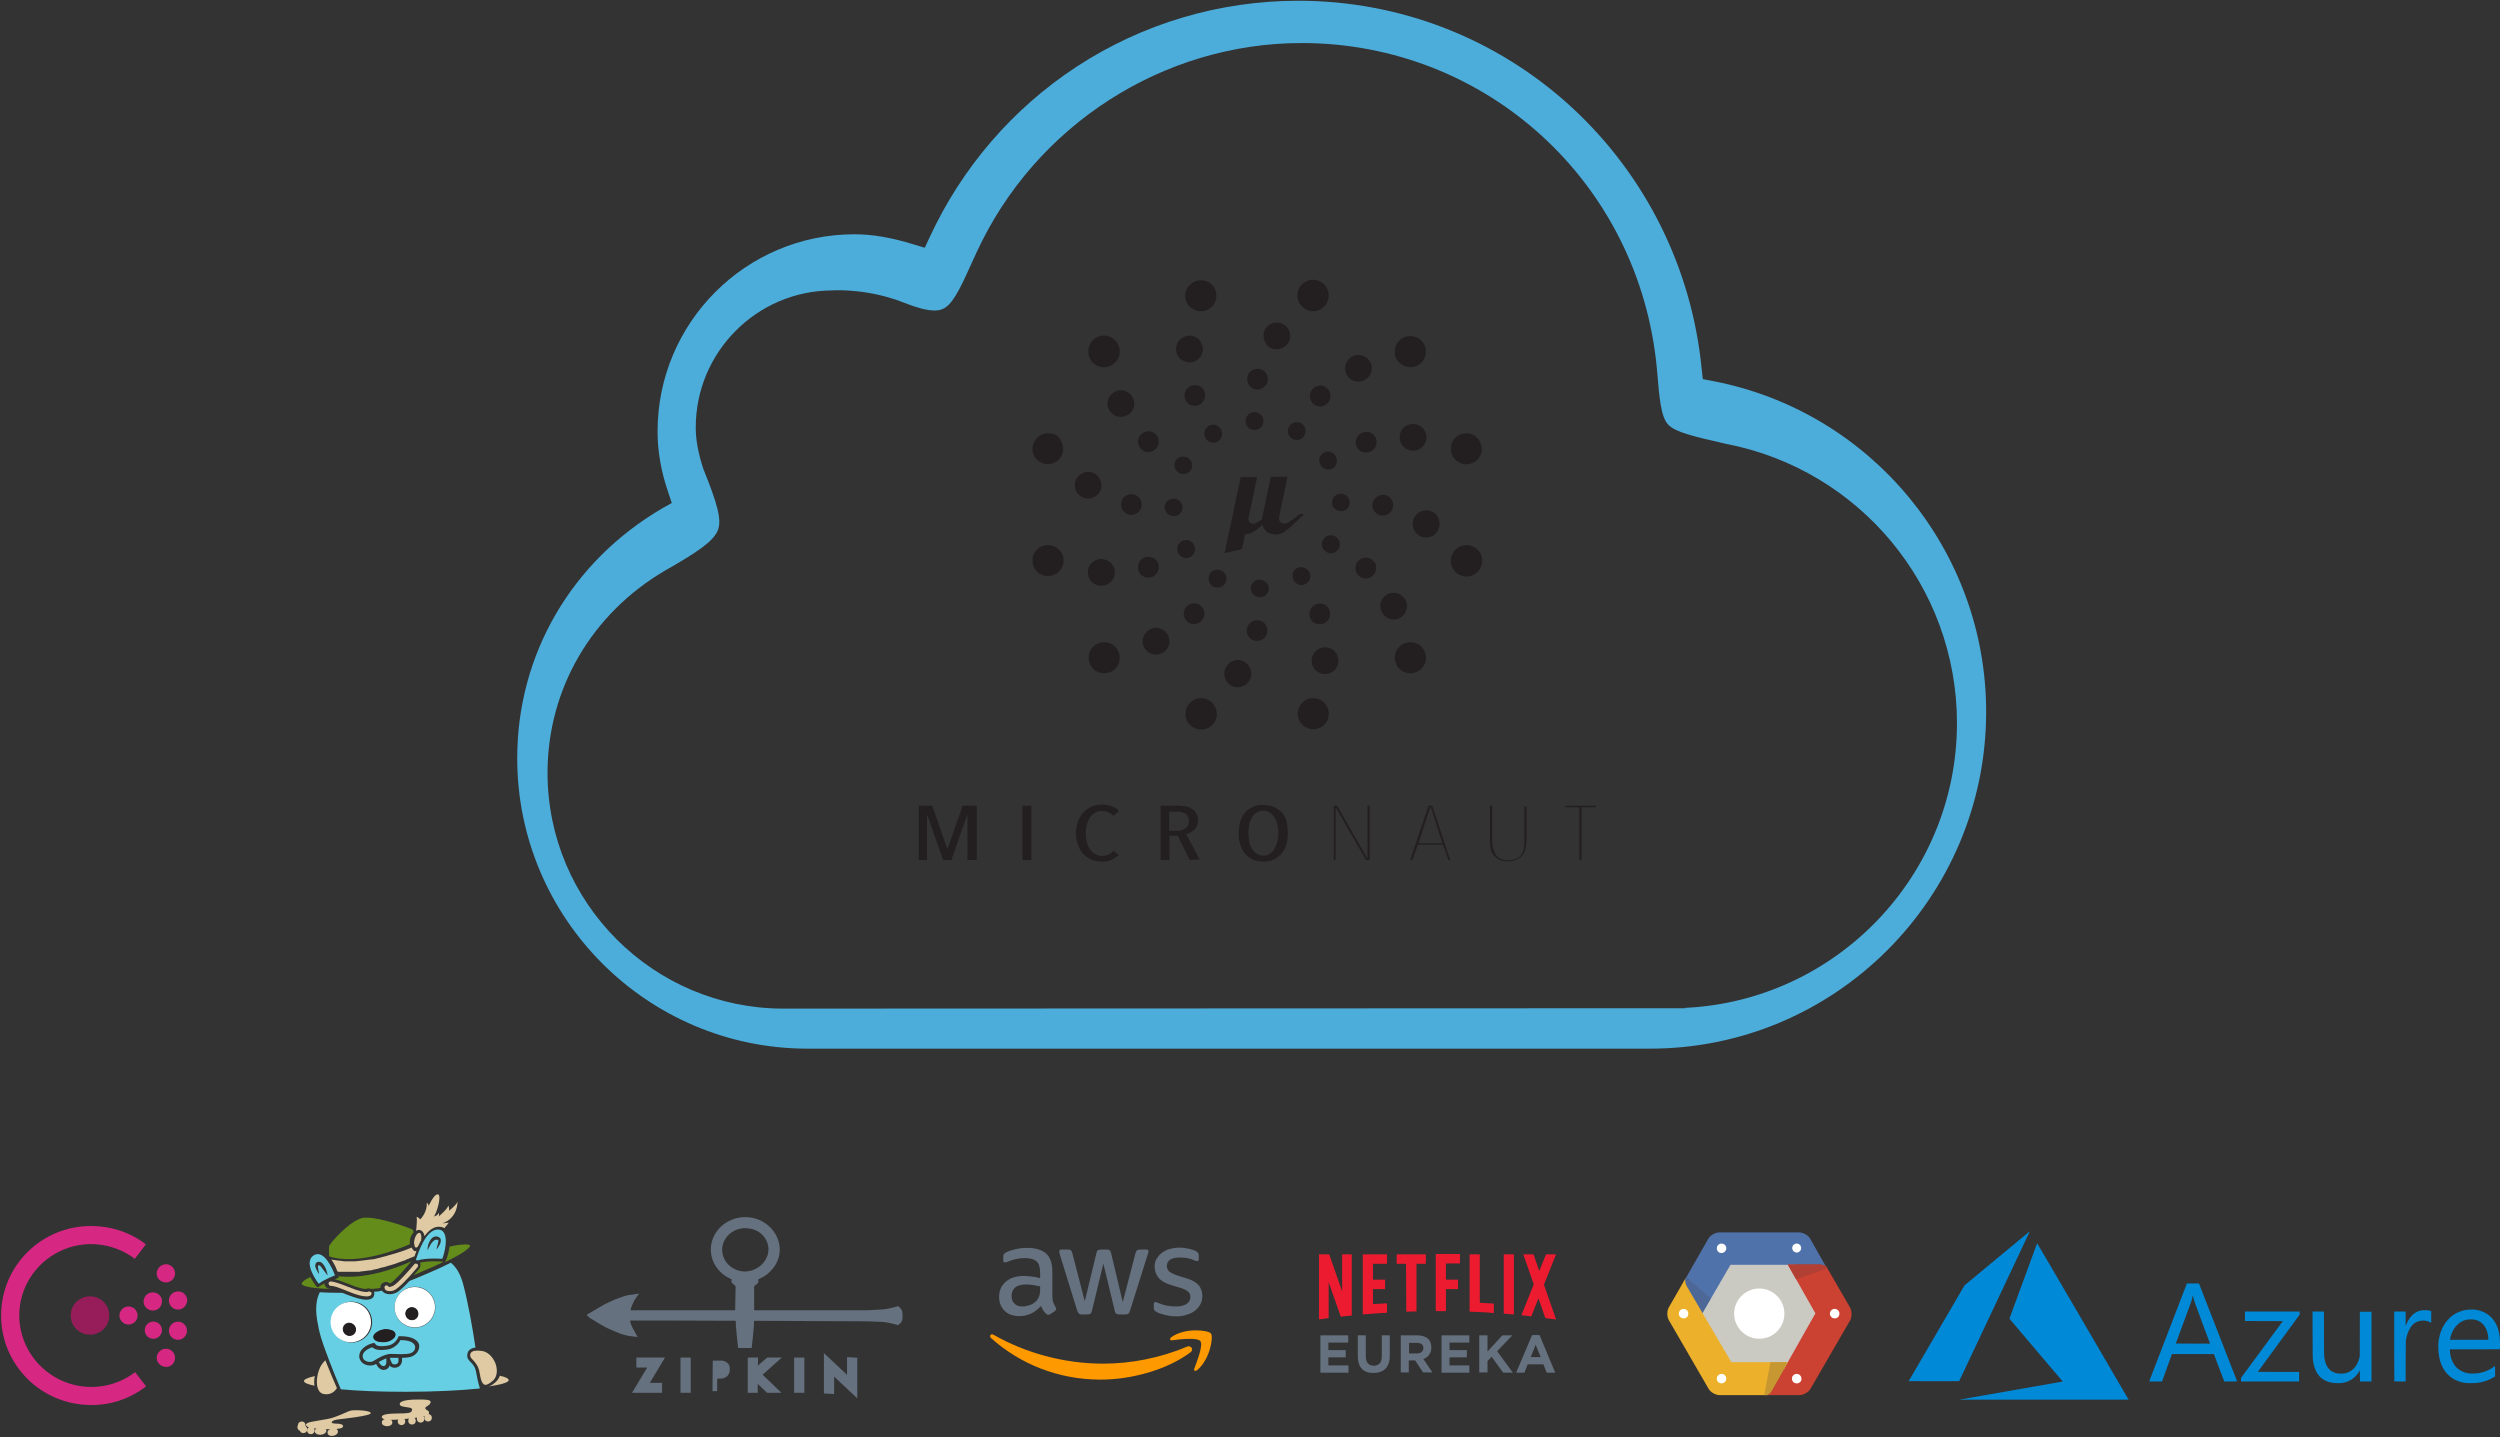 <?xml version="1.0" encoding="UTF-8"?>
<svg width="668px" height="384px" viewBox="0 0 668 384" version="1.1" xmlns="http://www.w3.org/2000/svg" xmlns:xlink="http://www.w3.org/1999/xlink">
    <rect x="0" y="0" width="668" height="384" fill="#333333" stroke="none"/>
    <title>cloudservices</title>
    <g id="Page-1" stroke="none" stroke-width="1" fill="none" fill-rule="evenodd">
        <g id="cloudservices">
            <path d="M530.7,190.2 C530.7,147.1 500,109.9 457.6,101.8 L455,101.3 L454.7,98.7 C452.1,71.8 439.8,47 420,28.7 C400,10.3 374.1,0.2 346.9,0.2 C325.8,0.2 305.3,6.3 287.7,17.8 C270.6,29 257,44.8 248.4,63.4 L247.1,66.2 L244.1,65.3 C238.3,63.5 233.2,62.6 228.3,62.6 C199.3,62.6 175.7,86.2 175.7,115.3 C175.7,120.5 176.6,125.9 178.6,131.7 L179.5,134.4 L177,135.8 C152.7,150 138.2,174.9 138.2,202.6 C138.2,245.4 173,280.201 215.8,280.201 L219.3,280.201 L437,280.201 L440.5,280.201 C490.3,280.4 530.7,239.9 530.7,190.2 Z M209.3,269.5 C174.6,269.5 146.3,241.2 146.3,206.5 C146.3,184.1 158.1,163.9 177.8,152.4 C186.6,147.4 190.6,144.6 191.8,141.7 C193,138.8 191.4,134 188.1,125.7 L188,125.5 C186.6,121.3 185.9,117.6 185.9,114.2 C185.9,94.1 202.2,77.7 222.3,77.6 C223.6,77.5 232.3,77.2 241.6,80.9 C248.9,83.8 251.3,83.1 252.7,82.1 C255.1,80.4 257.1,75.9 259.9,69.7 L261,67.3 C276.7,33.4 310.8,11.5 347.8,11.5 C397.2,11.5 438,48.8 442.7,98.3 C443.4,106.7 443.8,111.3 445.7,113.4 C447.6,115.5 452.5,116.6 461.2,118.6 C497,125.5 522.9,156.8 522.9,193.2 C522.9,234 490.6,267.4 450.3,269.3 L450.3,269.4 L209.3,269.5 Z" id="Shape" fill="#4CADDB" fill-rule="nonzero"></path>
            <g id="Group" transform="translate(245, 74)" fill="#231F20" fill-rule="nonzero">
                <path d="M95.2,19.2 C97.1,19.7 99.1,18.6 99.6,16.7 C100.1,14.8 99,12.8 97.1,12.3 C95.2,11.8 93.2,12.9 92.7,14.8 C92.5,15.7 92.6,16.7 93.1,17.5 C93.5,18.4 94.2,19 95.2,19.2 Z" id="Path_269"></path>
                <path d="M73.8,22.7 C75.4,22.3 76.6,20.7 76.4,19 C76.2,17.3 75,15.9 73.3,15.7 C71.6,15.5 70,16.5 69.4,18.1 C68.9,19.7 69.5,21.5 71,22.3 C71.9,22.8 72.9,22.9 73.8,22.7 Z" id="Path_270"></path>
                <path d="M128.9,22.9 C130.5,24.5 133.2,24.5 134.8,22.9 C136.4,21.3 136.4,18.6 134.8,17 C133.2,15.4 130.5,15.4 128.9,17 C128.1,17.8 127.7,18.8 127.7,20 C127.7,21.2 128.1,22.1 128.9,22.9 Z" id="Path_280"></path>
                <path d="M104.8,9 C107,9.6 109.3,8.3 109.9,6 C110.5,3.8 109.2,1.5 106.9,0.9 C104.7,0.3 102.4,1.6 101.8,3.9 C101.5,5 101.7,6.1 102.2,7.1 C102.8,8 103.8,8.7 104.8,9 Z" id="Path_281"></path>
                <path d="M77,9 C78.9,8.5 80.2,6.7 80,4.7 C79.9,2.7 78.3,1.1 76.4,0.9 C74.5,0.7 72.6,1.8 71.9,3.7 C71.3,5.6 72,7.6 73.8,8.6 C74.8,9.2 76,9.3 77,9 Z" id="Path_282"></path>
                <path d="M47,22.9 C48.2,24.1 50,24.5 51.6,23.8 C53.2,23.1 54.2,21.6 54.2,19.9 C54.2,18.2 53.2,16.7 51.6,16 C50,15.3 48.2,15.7 47,16.9 C45.4,18.6 45.4,21.3 47,22.9 Z" id="Path_283"></path>
                <g transform="translate(0, 20)">
                    <polygon id="Path_233" points="13.5 135.8 13.5 123.8 13.4 123.8 9.2 135.8 7 135.8 2.8 123.8 2.7 123.8 2.7 135.8 0.5 135.8 0.5 121.3 4.1 121.3 8.1 132.8 8.2 132.8 12.2 121.3 16 121.3 16 135.8"></polygon>
                    <polygon id="Path_234" points="28.2 135.8 28.2 121.3 30.6 121.3 30.6 135.8"></polygon>
                    <path d="M52.1,135.7 C51.2,136.1 50.3,136.3 49.3,136.2 C48.3,136.2 47.3,136 46.4,135.6 C45.6,135.2 44.9,134.7 44.3,134 C43.7,133.3 43.3,132.5 43,131.6 C42.7,130.6 42.5,129.6 42.5,128.6 C42.5,127.6 42.7,126.5 43,125.6 C43.3,124.7 43.8,123.9 44.4,123.2 C45,122.5 45.7,122 46.5,121.6 C47.4,121.2 48.3,121 49.3,121 C50.2,121 51.1,121.1 52,121.4 C52.8,121.7 53.5,122.1 54,122.7 L52.5,124 C52.1,123.6 51.6,123.2 51.1,123 C50.6,122.8 50,122.7 49.4,122.7 C48.7,122.7 48.1,122.8 47.5,123.2 C47,123.5 46.5,124 46.2,124.5 C45.8,125.1 45.6,125.7 45.4,126.4 C45.2,127.1 45.1,127.9 45.1,128.7 C45.1,129.5 45.2,130.2 45.4,131 C45.6,131.7 45.8,132.3 46.2,132.9 C46.6,133.4 47,133.9 47.6,134.2 C48.2,134.5 48.9,134.7 49.5,134.7 C50.1,134.7 50.7,134.6 51.3,134.3 C51.8,134.1 52.2,133.7 52.5,133.3 L54,134.5 C53.4,134.9 52.8,135.3 52.1,135.7 Z" id="Path_235"></path>
                    <path d="M72.9,135.8 L69.7,129.3 L67.5,129.3 L67.5,135.8 L65.1,135.8 L65.1,121.3 L70,121.3 C70.7,121.3 71.3,121.4 72,121.5 C72.6,121.6 73.1,121.9 73.6,122.2 C74.1,122.5 74.4,122.9 74.7,123.4 C75,124 75.1,124.6 75.1,125.2 C75.1,125.7 75,126.3 74.8,126.7 C74.6,127.1 74.4,127.5 74,127.8 C73.7,128.1 73.3,128.3 73,128.5 C72.6,128.7 72.3,128.8 71.9,128.8 L75.5,135.6 L72.9,135.8 Z M72.7,125.4 C72.7,125 72.6,124.6 72.4,124.2 C72.2,123.9 72,123.6 71.7,123.4 C71.4,123.2 71.1,123.1 70.7,123 C70.3,122.9 69.9,122.9 69.6,122.9 L67.4,122.9 L67.4,128 L69.6,128 C70.4,128 71.2,127.8 71.8,127.3 C72.4,126.8 72.7,126.1 72.7,125.4 Z" id="Path_236"></path>
                    <path d="M99.1,128.6 C99.1,129.7 99,130.7 98.7,131.7 C98.4,132.6 98,133.4 97.4,134.1 C96.8,134.8 96.1,135.3 95.3,135.7 C93.5,136.4 91.6,136.4 89.8,135.7 C89,135.3 88.3,134.8 87.7,134.1 C87.1,133.4 86.7,132.6 86.4,131.7 C86.1,130.7 85.9,129.6 86,128.6 C86,127.6 86.1,126.5 86.4,125.5 C86.7,124.6 87.1,123.8 87.7,123.1 C88.3,122.4 89,121.9 89.8,121.6 C90.7,121.2 91.6,121 92.6,121.1 C93.5,121.1 94.5,121.3 95.4,121.6 C96.2,122 96.9,122.5 97.5,123.1 C98.1,123.8 98.5,124.6 98.8,125.5 C99,126.5 99.1,127.5 99.1,128.6 Z M96.6,128.6 C96.6,127.8 96.5,127 96.3,126.3 C96.2,125.6 95.9,125 95.5,124.4 C95.2,123.9 94.8,123.5 94.3,123.1 C93.8,122.8 93.2,122.6 92.6,122.6 C92,122.6 91.4,122.7 90.8,123.1 C90.3,123.4 89.9,123.8 89.5,124.4 C89.2,125 88.9,125.6 88.8,126.3 C88.5,127.8 88.5,129.4 88.8,130.9 C88.9,131.6 89.2,132.2 89.5,132.8 C89.8,133.3 90.2,133.7 90.8,134.1 C91.3,134.4 91.9,134.6 92.6,134.6 C93.2,134.6 93.8,134.5 94.3,134.1 C94.8,133.8 95.2,133.4 95.5,132.8 C95.9,132.2 96.1,131.6 96.3,130.9 C96.5,130.1 96.6,129.3 96.6,128.6 Z" id="Path_237"></path>
                    <polygon id="Path_238" points="120 135.8 112 121.9 111.9 121.9 111.9 135.8 111.4 135.8 111.4 121.3 112.3 121.3 120.3 135.3 120.4 135.3 120.4 121.3 121 121.3 121 135.8"></polygon>
                    <path d="M140.6,131.7 L133.9,131.7 L132.4,135.8 L131.8,135.8 L136.7,121.3 L137.7,121.3 L142.5,135.8 L142,135.8 L140.6,131.7 Z M134,131.3 L140.4,131.3 L137.3,121.6 L137.2,121.6 L134,131.3 Z" id="Path_239"></path>
                    <path d="M162.6,132.7 C162.5,133.3 162.2,134 161.8,134.5 C161.4,135 160.9,135.4 160.3,135.7 C158.8,136.3 157.1,136.3 155.6,135.7 C155,135.4 154.5,135 154.1,134.5 C153.7,134 153.4,133.4 153.3,132.7 C153.1,132 153.1,131.2 153.1,130.5 L153.1,121.3 L153.7,121.3 L153.7,130.3 C153.7,131 153.7,131.6 153.9,132.3 C154,132.9 154.2,133.5 154.5,134.1 C154.8,134.6 155.3,135.1 155.8,135.4 C157.2,136 158.9,136 160.3,135.4 C160.8,135.1 161.3,134.7 161.6,134.2 C161.9,133.7 162.1,133.1 162.2,132.5 C162.3,131.8 162.3,131.2 162.3,130.5 L162.3,121.5 L162.9,121.5 L162.9,130.7 C162.8,131.3 162.7,132 162.6,132.7 Z" id="Path_240"></path>
                    <polygon id="Path_241" points="177.6 121.7 177.6 135.8 177 135.8 177 121.7 173.2 121.7 173.2 121.3 181.4 121.3 181.4 121.7"></polygon>
                    <path d="M112.7,42.5 C113.8,42.8 114.9,42.3 115.4,41.3 C115.9,40.3 115.6,39.1 114.7,38.4 C113.8,37.7 112.6,37.8 111.7,38.5 C110.9,39.2 110.7,40.5 111.2,41.5 C111.5,41.9 112,42.3 112.7,42.5 Z" id="Path_242"></path>
                    <path d="M110.5,31.4 C111.4,31.2 112.1,30.4 112.2,29.4 C112.3,28.4 111.9,27.5 111,27 C110.2,26.5 109.1,26.6 108.4,27.2 C107.6,27.8 107.3,28.8 107.6,29.7 C108,31 109.3,31.7 110.5,31.4 Z" id="Path_243"></path>
                    <path d="M99.8,19.5 C99,20.3 98.9,21.6 99.5,22.5 C100.1,23.4 101.3,23.8 102.4,23.4 C103.4,23 104,21.9 103.8,20.7 C103.6,19.5 102.6,18.8 101.5,18.8 C100.9,18.8 100.3,19 99.8,19.5 Z" id="Path_244"></path>
                    <path d="M90.8,16.2 C89.5,15.9 88.2,16.6 87.9,17.9 C87.6,19.2 88.3,20.5 89.6,20.8 C90.9,21.1 92.2,20.4 92.5,19.1 C92.7,18.5 92.6,17.8 92.3,17.3 C92,16.8 91.4,16.4 90.8,16.2 Z" id="Path_245"></path>
                    <path d="M79.8,24.2 C80.7,24 81.4,23.2 81.5,22.2 C81.6,21.2 81.2,20.3 80.3,19.8 C79.5,19.3 78.4,19.4 77.7,20 C77,20.6 76.6,21.6 76.9,22.5 C77.2,23.8 78.5,24.5 79.8,24.2 Z" id="Path_246"></path>
                    <path d="M69.5,28.6 C68.7,29.4 68.6,30.6 69.2,31.6 C69.8,32.5 71,32.9 72.1,32.5 C73.2,32.1 73.7,31 73.5,29.9 C73.3,28.8 72.3,28 71.2,28 C70.6,27.9 70,28.2 69.5,28.6 Z" id="Path_247"></path>
                    <path d="M69.2,39.3 C68.3,39.1 67.3,39.4 66.7,40.1 C66.1,40.9 66,41.9 66.5,42.7 C67,43.5 67.9,44 68.9,43.9 C69.9,43.8 70.6,43.1 70.9,42.2 C71.2,41 70.5,39.7 69.2,39.3 Z" id="Path_248"></path>
                    <path d="M71.3,50.4 C70.4,50.6 69.7,51.4 69.6,52.4 C69.5,53.4 69.9,54.3 70.8,54.8 C71.6,55.3 72.7,55.2 73.4,54.6 C74.2,54 74.5,53 74.2,52.1 C73.9,50.8 72.6,50 71.3,50.4 Z" id="Path_249"></path>
                    <path d="M82,62.3 C82.8,61.5 82.9,60.2 82.3,59.3 C81.7,58.4 80.5,58 79.4,58.4 C78.3,58.8 77.8,59.9 78,61.1 C78.2,62.3 79.2,63 80.3,63 C81,63 81.6,62.7 82,62.3 Z" id="Path_250"></path>
                    <path d="M91,65.5 C91.9,65.7 92.9,65.4 93.5,64.7 C94.1,63.9 94.2,62.9 93.7,62.1 C93.2,61.3 92.3,60.8 91.3,60.9 C90.3,61 89.6,61.7 89.3,62.6 C89,63.9 89.7,65.2 91,65.5 Z" id="Path_251"></path>
                    <path d="M102.1,57.6 C101.2,57.8 100.5,58.6 100.4,59.6 C100.3,60.6 100.7,61.5 101.6,62 C102.4,62.5 103.5,62.4 104.2,61.8 C105,61.2 105.3,60.2 105,59.3 C104.6,58 103.3,57.3 102.1,57.6 Z" id="Path_252"></path>
                    <path d="M112.3,53.1 C113,52.4 113.2,51.4 112.8,50.5 C112.4,49.6 111.6,49 110.6,49 C109.6,49 108.8,49.6 108.4,50.5 C108,51.4 108.2,52.4 108.9,53.1 C109.9,54.1 111.4,54.1 112.3,53.1 Z" id="Path_253"></path>
                    <path d="M125.2,38.3 C123.9,38 122.6,38.6 122,39.8 C121.4,41 121.8,42.4 122.8,43.2 C123.8,44 125.3,43.9 126.3,43.1 C127.3,42.2 127.5,40.8 126.9,39.6 C126.6,38.9 126,38.5 125.2,38.3 Z" id="Path_254"></path>
                    <path d="M120.8,26.8 C122.1,26.5 122.9,25.3 122.8,23.9 C122.7,22.6 121.7,21.5 120.4,21.4 C119.1,21.3 117.9,22 117.4,23.3 C117,24.5 117.5,25.9 118.6,26.6 C119.3,26.9 120.1,27 120.8,26.8 Z" id="Path_255"></path>
                    <path d="M105.8,13.8 C106.7,14.7 108.2,14.9 109.3,14.1 C110.4,13.4 110.8,12 110.3,10.7 C109.8,9.5 108.5,8.8 107.2,9.1 C105.9,9.4 105,10.5 105,11.8 C105,12.6 105.3,13.3 105.8,13.8 Z" id="Path_256"></path>
                    <path d="M90.3,10 C91.6,10.3 92.9,9.7 93.5,8.5 C94.1,7.3 93.7,5.9 92.7,5.1 C91.7,4.3 90.2,4.4 89.2,5.2 C88.2,6 88,7.5 88.6,8.7 C89,9.3 89.6,9.8 90.3,10 Z" id="Path_257"></path>
                    <path d="M73.5,9 C72.2,9.4 71.4,10.6 71.5,11.9 C71.6,13.2 72.6,14.3 73.9,14.4 C75.2,14.6 76.4,13.8 76.9,12.5 C77.3,11.2 76.8,9.9 75.6,9.2 C74.9,8.9 74.2,8.8 73.5,9 Z" id="Path_258"></path>
                    <path d="M59.9,26 C60.8,26.9 62.3,27.1 63.4,26.3 C64.5,25.6 64.9,24.2 64.4,22.9 C63.9,21.7 62.6,21 61.3,21.3 C60,21.6 59.1,22.7 59.1,24 C59.1,24.7 59.4,25.5 59.9,26 Z" id="Path_259"></path>
                    <path d="M56.6,43.5 C57.9,43.8 59.2,43.2 59.8,42 C60.4,40.8 60,39.4 59,38.6 C58,37.8 56.5,37.9 55.5,38.7 C54.5,39.5 54.3,41 54.9,42.2 C55.3,42.8 55.9,43.3 56.6,43.5 Z" id="Path_260"></path>
                    <path d="M61.1,54.9 C59.8,55.2 59,56.4 59.1,57.8 C59.2,59.2 60.2,60.2 61.5,60.3 C62.8,60.5 64,59.7 64.5,58.4 C64.9,57.2 64.4,55.8 63.3,55.1 C62.5,54.8 61.8,54.7 61.1,54.9 Z" id="Path_261"></path>
                    <path d="M76,68 C75.1,67.1 73.6,66.9 72.5,67.7 C71.4,68.4 71,69.8 71.5,71.1 C72,72.3 73.3,73 74.6,72.7 C75.9,72.4 76.8,71.3 76.8,70 C76.8,69.2 76.5,68.5 76,68 Z" id="Path_262"></path>
                    <path d="M91.6,71.8 C90.3,71.5 89,72.1 88.4,73.3 C87.8,74.5 88.2,75.9 89.2,76.7 C90.2,77.5 91.7,77.4 92.7,76.6 C93.7,75.7 93.9,74.3 93.3,73.1 C92.9,72.4 92.3,72 91.6,71.8 Z" id="Path_263"></path>
                    <path d="M108.4,72.7 C109.7,72.4 110.5,71.2 110.4,69.8 C110.3,68.5 109.3,67.4 108,67.3 C106.7,67.1 105.5,67.9 105,69.2 C104.6,70.4 105.1,71.8 106.2,72.5 C106.9,72.8 107.7,72.9 108.4,72.7 Z" id="Path_264"></path>
                    <path d="M121.9,55.8 C121,54.9 119.5,54.7 118.4,55.5 C117.3,56.2 116.9,57.6 117.4,58.9 C117.9,60.1 119.2,60.8 120.5,60.5 C121.8,60.2 122.7,59.1 122.7,57.8 C122.8,57 122.5,56.3 121.9,55.8 Z" id="Path_265"></path>
                    <path d="M135.1,49.5 C136.5,49.9 138,49.4 138.9,48.2 C139.8,47 139.9,45.5 139.2,44.2 C138.5,42.9 137.1,42.2 135.6,42.4 C134.1,42.6 133,43.6 132.6,45 C132.1,47.1 133.2,49 135.1,49.5 Z" id="Path_266"></path>
                    <path d="M136,21.9 C135.5,20 133.5,18.9 131.6,19.4 C129.7,19.9 128.6,21.9 129.1,23.8 C129.6,25.7 131.6,26.8 133.5,26.3 C134.4,26.1 135.2,25.5 135.7,24.6 C136.2,23.7 136.3,22.8 136,21.9 Z" id="Path_267"></path>
                    <path d="M120.5,1.9 C119.5,0.9 117.9,0.6 116.6,1.1 C115.3,1.7 114.4,3 114.4,4.4 C114.4,5.9 115.3,7.2 116.6,7.7 C117.9,8.3 119.5,7.9 120.5,6.9 C121.9,5.5 121.9,3.3 120.5,1.9 Z" id="Path_268"></path>
                    <path d="M57,11.3 C55.8,10.1 53.9,9.9 52.5,10.9 C51.1,11.9 50.5,13.7 51.2,15.2 C51.9,16.8 53.5,17.7 55.2,17.3 C56.9,17 58.1,15.5 58.1,13.8 C58,12.9 57.7,12 57,11.3 Z" id="Path_271"></path>
                    <path d="M46.7,32.2 C44.8,31.7 42.8,32.8 42.3,34.7 C41.8,36.6 42.9,38.6 44.8,39.1 C46.7,39.6 48.7,38.5 49.2,36.6 C49.4,35.7 49.3,34.7 48.8,33.9 C48.4,33.1 47.7,32.5 46.7,32.2 Z" id="Path_272"></path>
                    <path d="M48.3,55.5 C46.7,55.9 45.5,57.5 45.7,59.2 C45.8,60.9 47.1,62.3 48.8,62.5 C50.5,62.7 52.1,61.7 52.7,60.1 C53.2,58.5 52.6,56.7 51.1,55.9 C50.2,55.4 49.3,55.2 48.3,55.5 Z" id="Path_273"></path>
                    <path d="M66.4,74.8 C65.2,73.6 63.3,73.4 61.9,74.4 C60.5,75.4 59.9,77.2 60.6,78.7 C61.3,80.3 62.9,81.2 64.6,80.8 C66.3,80.5 67.5,79 67.5,77.3 C67.5,76.4 67.1,75.5 66.4,74.8 Z" id="Path_274"></path>
                    <path d="M86.7,82.5 C85.3,82.1 83.8,82.6 82.9,83.8 C82,85 81.9,86.5 82.6,87.8 C83.3,89.1 84.7,89.8 86.2,89.6 C87.6,89.4 88.8,88.4 89.2,87 C89.7,85 88.6,83 86.7,82.5 Z" id="Path_275"></path>
                    <path d="M108.1,79.1 C106.2,79.6 105.1,81.6 105.6,83.5 C106.1,85.4 108.1,86.5 110,86 C111.9,85.5 113,83.5 112.5,81.6 C112.3,80.7 111.7,79.9 110.8,79.4 C110,79 109,78.8 108.1,79.1 Z" id="Path_276"></path>
                    <path d="M129.9,70.5 C130.9,69.5 131.2,67.9 130.7,66.6 C130.1,65.3 128.8,64.4 127.4,64.4 C125.9,64.4 124.6,65.3 124.1,66.6 C123.5,67.9 123.9,69.5 124.9,70.5 C126.3,71.9 128.5,71.9 129.9,70.5 Z" id="Path_277"></path>
                    <path d="M147.9,51.8 C145.7,51.2 143.4,52.5 142.8,54.8 C142.2,57 143.5,59.3 145.8,59.9 C148,60.5 150.3,59.2 150.9,56.9 C151.2,55.8 151,54.7 150.5,53.7 C149.9,52.8 149,52.1 147.9,51.8 Z" id="Path_278"></path>
                    <path d="M147.9,29.9 C149.8,29.4 151.1,27.6 150.9,25.6 C150.7,23.6 149.2,22 147.3,21.8 C145.3,21.6 143.5,22.7 142.9,24.6 C142.3,26.5 143,28.5 144.8,29.5 C145.7,30.1 146.8,30.2 147.9,29.9 Z" id="Path_279"></path>
                    <path d="M36.1,21.9 C34.2,21.4 32.2,22.3 31.3,24.1 C30.4,25.9 30.9,28 32.5,29.2 C34.1,30.4 36.3,30.3 37.7,29 C39.2,27.7 39.5,25.5 38.5,23.8 C38.1,22.8 37.2,22.1 36.1,21.9 Z" id="Path_284"></path>
                    <path d="M33.9,51.8 C32,52.3 30.7,54.1 30.9,56.1 C31,58.1 32.6,59.7 34.5,59.9 C36.5,60.1 38.3,59 39,57.1 C39.6,55.2 38.9,53.2 37.1,52.2 C36.2,51.7 35,51.5 33.9,51.8 Z" id="Path_285"></path>
                    <path d="M53,78.8 C51.4,77.2 48.7,77.2 47.1,78.8 C45.5,80.4 45.5,83.1 47.1,84.7 C48.7,86.3 51.4,86.3 53,84.7 C53.8,83.9 54.2,82.9 54.2,81.7 C54.2,80.7 53.7,79.6 53,78.8 Z" id="Path_286"></path>
                    <path d="M77,92.7 C74.8,92.1 72.5,93.4 71.9,95.7 C71.3,98 72.6,100.2 74.9,100.8 C77.1,101.4 79.4,100.1 80,97.9 C80.3,96.8 80.1,95.7 79.6,94.7 C79,93.7 78.1,93 77,92.7 Z" id="Path_287"></path>
                    <path d="M104.8,92.7 C102.6,93.3 101.3,95.6 101.9,97.8 C102.5,100 104.8,101.3 107,100.7 C109.2,100.1 110.5,97.9 109.9,95.6 C109.6,94.5 108.9,93.6 108,93.1 C107,92.6 105.9,92.4 104.8,92.7 Z" id="Path_288"></path>
                    <path d="M134.8,78.8 C133.2,77.2 130.5,77.2 128.9,78.8 C127.3,80.4 127.3,83.1 128.9,84.7 C130.5,86.3 133.2,86.3 134.8,84.7 C135.6,83.9 136,82.9 136,81.7 C136,80.7 135.6,79.6 134.8,78.8 Z" id="Path_289"></path>
                    <path d="M103.4,43.4 C102.4,44.4 101.5,45.3 100.5,46.2 C99.8,46.9 99,47.5 98.2,48.1 C97,48.9 95.6,49 94.3,48.5 C93.3,48.2 92.5,47.3 92.4,46.2 C91,47.3 89.7,48.7 87.7,48.8 C87.5,49.6 87.4,50.3 87.2,51.1 C87.1,51.4 87,51.8 87,52.1 C87,52.6 86.7,52.8 86.2,52.9 C85,53.1 82.4,53.8 82.2,53.8 C83.7,47 85.1,40.2 86.5,33.5 L90.9,33.5 C90.7,34.6 88.6,44.3 88.6,44.4 C88.5,45.6 89.2,46.2 90.3,45.9 C90.9,45.6 91.5,45.3 92.1,44.9 C92.2,44.9 92.2,44.7 92.2,44.5 C93,40.9 93.7,37.3 94.5,33.7 C94.5,33.6 94.5,33.5 94.6,33.4 L99,33.4 C98.8,34.5 97.3,41.6 96.8,44.1 C96.8,44.3 96.7,44.5 96.8,44.7 C96.8,45.2 97.1,45.7 97.7,45.8 C98.2,45.9 98.7,45.9 99.2,45.6 C99.7,45.3 100.1,45 100.6,44.7 C101.1,44.4 101.5,44 101.9,43.6 C102.3,43.4 102.9,43.2 103.4,43.4 Z" id="Path_290"></path>
                </g>
            </g>
            <g id="Group" transform="translate(0, 319)">
                <g transform="translate(0, 8)" fill-rule="nonzero">
                    <path d="M24.044,29.619 C21.176,29.619 18.897,27.352 18.897,24.5 C18.897,21.648 21.176,19.381 24.044,19.381 C26.912,19.381 29.191,21.648 29.191,24.5 C29.191,25.89 28.676,27.133 27.721,28.084 C26.765,29.107 25.441,29.619 24.044,29.619" id="Shape" fill="#961D59"></path>
                    <path d="M34.338,26.913 C33.015,26.913 31.912,25.816 31.912,24.5 C31.912,23.184 33.015,22.087 34.338,22.087 C35.662,22.087 36.765,23.184 36.765,24.5 C36.765,25.89 35.662,26.913 34.338,26.913" id="Shape_1_" fill="#D62783"></path>
                    <path d="M43.162,29.107 C42.794,30.278 41.544,31.009 40.368,30.643 C39.191,30.351 38.456,29.107 38.75,27.864 C39.044,26.694 40.294,25.89 41.471,26.182 C42.721,26.475 43.456,27.645 43.235,28.888 C43.235,28.961 43.235,29.034 43.162,29.107" id="Shape_2_" fill="#D62783"></path>
                    <path d="M41.397,23.11 C40.441,23.33 39.412,22.964 38.824,22.16 C38.235,21.355 38.235,20.331 38.75,19.454 C39.265,18.649 40.221,18.21 41.25,18.357 C42.206,18.503 43.015,19.234 43.235,20.185 C43.309,20.478 43.309,20.843 43.235,21.136 C43.088,22.16 42.353,22.891 41.397,23.11" id="Shape_3_" fill="#D62783"></path>
                    <path d="M49.926,28.961 C49.779,29.912 49.044,30.716 48.088,30.936 C47.132,31.155 46.176,30.79 45.588,29.985 C45,29.181 45,28.084 45.515,27.279 C46.029,26.475 46.985,26.036 47.941,26.182 C49.191,26.401 50.074,27.499 49.926,28.742 C50,28.815 49.926,28.888 49.926,28.961" id="Shape_4_" fill="#D62783"></path>
                    <path d="M48.015,22.891 C47.059,23.037 46.029,22.599 45.515,21.794 C45,20.99 45,19.893 45.588,19.088 C46.176,18.284 47.132,17.918 48.162,18.137 C49.118,18.357 49.853,19.161 50,20.112 C50,20.331 50,20.551 50,20.697 C49.853,21.794 49.044,22.672 48.015,22.891" id="Shape_5_" fill="#D62783"></path>
                    <path d="M46.471,37.006 C45.882,38.103 44.559,38.542 43.382,38.03 C42.206,37.518 41.618,36.275 41.985,35.104 C42.353,33.934 43.529,33.203 44.779,33.422 C46.029,33.642 46.838,34.739 46.765,35.982 C46.765,36.348 46.618,36.713 46.471,37.006" id="Shape_6_" fill="#D62783"></path>
                    <path d="M45.515,15.358 C44.632,15.87 43.603,15.724 42.794,15.139 C41.985,14.554 41.691,13.53 41.985,12.579 C42.279,11.628 43.088,10.97 44.044,10.824 C45,10.678 45.956,11.19 46.471,12.067 C46.691,12.506 46.838,13.018 46.765,13.53 C46.691,14.261 46.25,14.993 45.515,15.358" id="Shape_7_" fill="#D62783"></path>
                    <path d="M24.338,48.415 C11.029,48.415 0.294,37.737 0.294,24.5 C0.294,11.263 11.029,0.585 24.338,0.585 C29.632,0.585 34.779,2.267 38.971,5.485 L36.029,9.361 C30.221,4.973 22.426,4.169 15.882,7.387 C9.338,10.604 5.147,17.187 5.147,24.5 C5.147,31.74 9.338,38.396 15.882,41.613 C22.426,44.831 30.294,44.1 36.103,39.639 L39.044,43.442 C34.706,46.733 29.632,48.488 24.338,48.415 Z" id="Shape_8_" fill="#D62783"></path>
                </g>
                <g transform="translate(352, 16)" fill-rule="nonzero">
                    <path d="M54.51,16.447 C55.393,16.521 56.276,16.595 57.159,16.744 L59.071,11.907 L60.91,17.191 C61.867,17.34 62.823,17.414 63.779,17.563 L60.543,8.26 L63.779,0.149 L61.057,0.149 L61.057,0.223 L59.292,4.614 L57.747,0.149 L55.025,0.149 L57.821,8.186 L54.51,16.447 Z M52.524,16.223 L52.524,0.149 L49.802,0.149 L49.802,16 C50.685,16.074 51.568,16.149 52.524,16.223 Z M32.147,15.33 C32.883,15.33 33.618,15.33 34.354,15.33 L34.354,9.451 L37.591,9.451 L37.591,6.921 L34.354,6.921 L34.354,2.605 L38.106,2.605 L38.106,0.074 L31.632,0.074 L31.632,15.256 C31.779,15.33 32,15.33 32.147,15.33 Z M23.761,15.479 C24.644,15.479 25.6,15.405 26.483,15.405 L26.483,2.679 L28.984,2.679 L28.984,0.149 L21.186,0.149 L21.186,2.679 L23.687,2.679 L23.761,15.479 Z M3.016,17.191 L3.016,7.591 L6.253,16.819 C7.209,16.67 8.239,16.595 9.195,16.521 L9.195,0.149 L6.621,0.149 L6.621,10.047 L3.163,0.149 L0.441,0.149 L0.441,17.563 C1.324,17.414 2.133,17.34 3.016,17.191 Z M18.611,2.679 L18.611,0.149 L12.138,0.149 L12.138,16.223 C14.271,16.074 16.478,15.851 18.611,15.777 L18.611,13.247 C17.361,13.321 16.11,13.395 14.86,13.47 L14.86,9.451 L18.097,9.451 L18.097,6.921 L14.86,6.921 L14.86,2.679 L18.611,2.679 Z M43.402,13.098 L43.402,0.149 L40.68,0.149 L40.68,15.479 C42.814,15.553 45.021,15.628 47.154,15.851 L47.154,13.321 C45.977,13.247 44.726,13.172 43.402,13.098 Z" id="Shape_9_" fill="#EC1B30"></path>
                    <polygon id="Shape_10_" fill="#65717F" points="0.809 21.805 8.239 21.805 8.239 23.74 2.943 23.74 2.943 25.749 7.577 25.749 7.577 27.684 2.943 27.684 2.943 29.842 8.313 29.842 8.313 31.777 0.809 31.777"></polygon>
                    <path d="M10.814,27.46 L10.814,21.805 L12.947,21.805 L12.947,27.46 C12.947,29.098 13.756,29.916 15.08,29.916 C16.405,29.916 17.214,29.098 17.214,27.535 L17.214,21.805 L19.347,21.805 L19.347,27.386 C19.347,30.363 17.655,31.851 15.007,31.851 C12.432,31.926 10.814,30.437 10.814,27.46 Z" id="Shape_11_" fill="#65717F"></path>
                    <path d="M22.29,21.805 L26.777,21.805 C28.028,21.805 28.984,22.177 29.646,22.772 C30.161,23.293 30.455,24.112 30.455,25.079 C30.455,26.642 29.572,27.684 28.322,28.13 L30.749,31.702 L28.248,31.702 L26.115,28.502 L24.423,28.502 L24.423,31.702 L22.29,31.702 L22.29,21.805 Z M26.63,26.642 C27.66,26.642 28.322,26.047 28.322,25.228 C28.322,24.26 27.66,23.814 26.63,23.814 L24.497,23.814 L24.497,26.642 L26.63,26.642 Z" id="Shape_12_" fill="#65717F"></path>
                    <polygon id="Shape_13_" fill="#65717F" points="33.177 21.805 40.607 21.805 40.607 23.74 35.31 23.74 35.31 25.749 39.945 25.749 39.945 27.684 35.31 27.684 35.31 29.842 40.607 29.842 40.607 31.777 33.177 31.777"></polygon>
                    <polygon id="Shape_14_" fill="#65717F" points="43.255 21.805 45.462 21.805 45.462 26.121 49.434 21.805 52.083 21.805 48.037 26.047 52.23 31.777 49.655 31.777 46.566 27.535 45.462 28.651 45.462 31.702 43.255 31.702"></polygon>
                    <path d="M57.379,21.73 L59.366,21.73 L63.559,31.777 L61.278,31.777 L60.395,29.544 L56.202,29.544 L55.32,31.777 L53.113,31.777 L57.379,21.73 Z M59.66,27.609 L58.336,24.335 L57.011,27.609 L59.66,27.609 Z" id="Shape_15_" fill="#65717F"></path>
                </g>
                <g transform="translate(79, 0)">
                    <path d="M54.557,48.602 C54.557,48.676 54.483,48.75 54.483,48.824 C54.261,49.341 53.965,49.784 53.595,50.153 C52.781,50.892 52.114,51.335 51.448,51.483 C54.927,50.966 56.926,50.375 56.926,49.784 C56.926,49.341 56.038,48.898 54.557,48.602 Z" id="Shape_29_" fill="#DFCAA3" fill-rule="nonzero"></path>
                    <g>
                        <path d="M34.644,25.705 C33.83,25.188 32.868,24.892 31.831,24.892 C28.796,24.892 26.353,27.33 26.353,30.358 C26.353,32.352 27.39,34.051 28.944,35.011 C29.758,35.528 30.721,35.824 31.757,35.824 C34.792,35.824 37.235,33.386 37.235,30.358 C37.309,28.364 36.199,26.665 34.644,25.705 Z" id="Shape_16_"></path>
                        <path d="M20.431,34.273 C20.431,32.278 19.395,30.58 17.84,29.619 C17.026,29.102 16.064,28.807 15.027,28.807 C11.992,28.807 9.549,31.244 9.549,34.273 C9.549,36.267 10.586,37.966 12.14,38.926 C12.955,39.443 13.917,39.739 14.953,39.739 C17.988,39.739 20.431,37.301 20.431,34.273 Z" id="Shape_17_"></path>
                        <path d="M22.208,44.909 C22.504,45.5 22.948,46.017 23.466,46.017 C23.54,46.017 23.688,46.017 23.762,45.943 C24.281,45.722 24.281,44.835 24.206,43.949 C23.466,44.244 22.8,44.614 22.208,44.909 Z" id="Shape_18_" fill="#67CFE3" fill-rule="nonzero"></path>
                        <path d="M48.265,47.938 C48.265,47.938 48.265,47.864 48.265,47.938 C48.043,46.312 47.377,45.574 46.784,44.983 C46.192,44.392 45.674,43.801 45.896,42.767 C46.044,41.807 46.784,41.216 48.043,41.068 C47.303,36.045 46.192,29.619 44.786,24.227 C44.045,21.494 43.009,19.648 41.455,18.392 C39.752,19.278 37.679,20.239 35.384,21.199 C33.756,21.938 32.053,22.602 30.425,23.267 C29.092,24.67 27.686,26.074 26.797,26.443 C26.131,26.739 25.613,26.812 25.095,26.812 C24.058,26.812 23.318,26.295 23.022,25.852 C22.652,25.926 22.282,26 22.06,26.074 C21.764,26.074 21.394,26.148 20.949,26.148 C21.097,26.591 21.023,27.182 20.727,27.625 C20.357,28.068 19.765,28.29 18.877,28.29 C17.618,28.29 15.842,27.773 13.399,26.812 C13.029,26.665 12.732,26.517 12.436,26.443 C12.288,26.443 12.066,26.443 11.918,26.443 C9.623,26.443 7.847,26.369 6.44,26.295 C4.886,29.472 5.552,33.017 6.144,35.898 C6.662,38.705 8.587,43.653 10.29,47.938 C10.956,49.562 11.548,51.04 12.066,52.222 C16.73,52.665 22.8,52.886 29.388,52.886 C37.235,52.886 44.268,52.517 49.227,52 C48.783,50.523 48.339,48.455 48.265,47.938 Z M12.14,38.926 C10.586,37.966 9.549,36.267 9.549,34.273 C9.549,31.244 11.992,28.807 15.027,28.807 C16.064,28.807 17.026,29.102 17.84,29.619 C19.395,30.58 20.431,32.278 20.431,34.273 C20.431,37.301 17.988,39.739 14.953,39.739 C13.917,39.739 12.955,39.443 12.14,38.926 Z M31.091,43.432 C30.499,43.653 29.684,43.801 28.426,43.801 C28.426,43.949 28.426,44.023 28.426,44.097 C28.5,44.835 28.278,45.426 27.908,45.869 C27.538,46.239 27.019,46.46 26.427,46.46 C26.131,46.46 25.909,46.386 25.687,46.312 C25.465,46.239 25.243,46.091 25.095,45.869 C24.947,46.386 24.651,46.682 24.206,46.903 C23.984,46.977 23.762,47.051 23.54,47.051 C22.726,47.051 22.06,46.534 21.468,45.426 C21.394,45.5 21.319,45.5 21.245,45.574 C20.875,45.795 20.357,45.869 19.913,45.869 C18.951,45.869 18.062,45.5 17.544,44.835 C17.1,44.318 16.878,43.653 17.026,42.989 C17.322,40.92 20.061,40.034 20.357,39.96 L21.023,39.812 L21.468,40.33 C21.542,40.403 21.838,40.699 23.022,40.699 C23.466,40.699 23.984,40.625 24.577,40.551 C26.501,40.256 27.168,38.705 27.242,38.631 L27.538,38.04 L28.204,38.04 C32.275,38.114 32.942,39.886 33.016,40.403 C33.09,41.733 32.423,42.841 31.091,43.432 Z M31.831,35.75 C30.795,35.75 29.832,35.455 29.018,34.938 C27.464,33.977 26.427,32.278 26.427,30.284 C26.427,27.256 28.87,24.818 31.905,24.818 C32.942,24.818 33.904,25.114 34.718,25.631 C36.273,26.591 37.309,28.29 37.309,30.284 C37.309,33.312 34.866,35.75 31.831,35.75 Z" id="Shape_19_" fill="#67CFE3" fill-rule="nonzero"></path>
                        <path d="M27.982,39.074 C27.982,39.074 27.094,41.142 24.577,41.585 C23.91,41.659 23.392,41.733 22.874,41.733 C21.542,41.733 20.875,41.364 20.505,40.994 C20.505,40.994 18.062,41.659 17.914,43.21 C17.766,44.318 18.877,44.909 19.839,44.909 C20.135,44.909 20.505,44.835 20.727,44.688 C21.69,44.17 23.17,43.062 25.095,42.767 C25.243,42.767 25.539,42.767 25.835,42.767 C26.501,42.767 27.39,42.841 28.278,42.841 C29.24,42.841 30.203,42.767 30.795,42.545 C31.979,42.028 31.979,41.142 31.905,40.699 C31.757,40.108 31.017,39.074 27.982,39.074 Z" id="Shape_20_" fill="#67CFE3" fill-rule="nonzero"></path>
                        <path d="M27.464,43.801 C27.242,43.801 27.019,43.801 26.797,43.801 C26.427,43.801 26.057,43.801 25.761,43.801 C25.539,43.801 25.317,43.801 25.169,43.801 C25.391,44.614 25.687,45.352 25.983,45.5 C26.057,45.5 26.205,45.574 26.427,45.574 C26.945,45.574 27.612,45.352 27.464,44.244 C27.464,44.023 27.464,43.949 27.464,43.801 Z" id="Shape_21_" fill="#67CFE3" fill-rule="nonzero"></path>
                        <path d="M6.292,21.199 C6.292,21.199 6.292,21.051 6.218,20.903 C6.144,20.682 6.144,20.386 6.07,20.091 C6.07,19.943 5.996,19.722 5.996,19.574 C5.996,19.426 5.996,19.205 5.996,19.057 C5.996,18.983 6.07,18.909 6.07,18.909 C6.07,18.909 6.144,18.909 6.144,18.835 L6.218,18.835 C6.292,18.835 6.292,18.909 6.366,18.909 C6.514,18.983 6.662,19.131 6.736,19.352 C6.884,19.5 6.958,19.648 7.106,19.869 C7.329,20.165 7.551,20.534 7.773,20.83 C7.995,21.125 8.143,21.347 8.217,21.494 C8.365,21.642 8.439,21.716 8.439,21.716 C8.439,21.716 8.439,21.716 8.439,21.642 C8.439,21.568 8.439,21.494 8.365,21.42 C8.291,21.199 8.291,20.903 8.143,20.608 C8.069,20.312 7.921,19.869 7.699,19.5 C7.625,19.278 7.477,19.131 7.329,18.909 C7.181,18.688 7.032,18.54 6.81,18.318 C6.662,18.244 6.588,18.17 6.366,18.097 C6.292,18.097 6.292,18.097 6.218,18.097 L6.144,18.097 L6.07,18.097 C5.996,18.097 5.996,18.097 5.996,18.097 L5.922,18.097 L5.848,18.097 L5.774,18.097 L5.7,18.097 C5.552,18.17 5.404,18.318 5.33,18.466 C5.256,18.614 5.182,18.761 5.182,18.909 C5.182,19.205 5.182,19.426 5.256,19.648 C5.33,19.869 5.404,20.017 5.478,20.239 C5.626,20.534 5.774,20.83 5.922,20.977 C6.144,21.051 6.218,21.125 6.292,21.199 Z" id="Shape_22_"></path>
                        <path d="M38.79,12.04 L38.716,11.892 C38.642,11.818 38.494,11.67 38.419,11.67 L38.345,11.67 L38.271,11.67 L38.197,11.597 C38.123,11.597 38.049,11.523 37.975,11.523 C37.901,11.523 37.827,11.523 37.753,11.523 C37.679,11.523 37.605,11.523 37.531,11.523 C37.161,11.597 36.865,11.744 36.643,11.966 C36.421,12.188 36.273,12.409 36.125,12.631 C35.829,13.074 35.681,13.517 35.606,13.886 C35.532,14.256 35.458,14.625 35.458,14.847 C35.458,14.994 35.458,15.068 35.458,15.142 C35.458,15.216 35.458,15.216 35.458,15.216 C35.458,15.216 35.532,15.068 35.606,14.92 C35.681,14.773 35.903,14.403 36.051,14.108 C36.199,13.812 36.495,13.443 36.717,13.074 C36.865,12.926 37.013,12.778 37.161,12.631 C37.309,12.483 37.531,12.409 37.679,12.409 C37.753,12.409 37.753,12.409 37.827,12.409 C37.901,12.409 37.901,12.409 37.975,12.409 C38.049,12.409 38.049,12.409 38.123,12.409 L38.197,12.409 L38.271,12.409 C38.271,12.483 38.345,12.557 38.345,12.631 C38.345,12.852 38.345,13 38.271,13.222 C38.197,13.443 38.197,13.591 38.123,13.812 C38.049,14.182 37.975,14.477 37.901,14.699 C37.827,14.92 37.827,15.068 37.827,15.068 C37.827,15.068 37.901,14.994 38.049,14.773 C38.197,14.625 38.419,14.33 38.568,13.96 C38.642,13.812 38.79,13.591 38.864,13.369 C38.938,13.148 39.012,12.926 39.086,12.631 C39.086,12.483 39.086,12.335 39.012,12.114 C38.864,12.114 38.79,12.04 38.79,12.04 Z" id="Shape_23_"></path>
                        <path d="M9.327,34.347 C9.327,31.318 11.77,28.807 14.731,28.807 C15.768,28.807 16.73,29.102 17.544,29.619 C16.73,29.102 15.768,28.807 14.731,28.807 C11.77,28.881 9.327,31.318 9.327,34.347 C9.327,36.341 10.364,38.114 11.918,39.074 C10.364,38.114 9.327,36.341 9.327,34.347 Z" id="Shape_24_"></path>
                        <path d="M29.018,35.085 C27.464,34.125 26.427,32.352 26.427,30.358 C26.427,27.33 28.87,24.818 31.831,24.818 C32.868,24.818 33.83,25.114 34.644,25.631 C33.83,25.114 32.868,24.818 31.831,24.818 C28.87,24.818 26.427,27.256 26.427,30.358 C26.427,32.352 27.464,34.125 29.018,35.085 Z" id="Shape_25_"></path>
                        <path d="M14.731,57.909 C13.769,58.131 11.03,59.682 8.661,60.125 C6.292,60.568 4.219,60.864 3.479,61.085 C2.739,61.381 2.221,61.898 3.627,62.415 C5.034,62.932 11.918,63.153 12.51,62.415 C13.103,61.676 12.066,61.381 10.586,61.381 C9.549,61.381 9.623,61.011 9.623,61.011 C9.623,61.011 9.697,60.494 11.326,60.273 C12.955,60.051 20.209,59.312 20.061,58.574 C20.061,57.835 15.694,57.688 14.731,57.909 Z" id="Shape_26_" fill="#DFCAA3" fill-rule="nonzero"></path>
                        <ellipse id="Oval" fill="#DFCAA3" fill-rule="nonzero" transform="translate(9.91, 63.658) rotate(-12.275) translate(-9.91, -63.658) " cx="9.91" cy="63.658" rx="1.406" ry="1"></ellipse>
                        <ellipse id="Oval_1_" fill="#DFCAA3" fill-rule="nonzero" transform="translate(6.653, 63.359) rotate(-4.552) translate(-6.653, -63.359) " cx="6.653" cy="63.359" rx="1.554" ry="1"></ellipse>
                        <ellipse id="Oval_2_" fill="#DFCAA3" fill-rule="nonzero" transform="translate(4.061, 63.213) rotate(-7.759) translate(-4.061, -63.213) " cx="4.061" cy="63.213" rx="1" ry="1"></ellipse>
                        <ellipse id="Oval_3_" fill="#DFCAA3" fill-rule="nonzero" transform="translate(2.067, 62.925) rotate(-8.262) translate(-2.067, -62.925) " cx="2.067" cy="62.925" rx="1" ry="1"></ellipse>
                        <ellipse id="Oval_4_" fill="#DFCAA3" fill-rule="nonzero" transform="translate(1.475, 62.333) rotate(-8.262) translate(-1.475, -62.333) " cx="1.475" cy="62.333" rx="1" ry="1"></ellipse>
                        <ellipse id="Oval_5_" fill="#DFCAA3" fill-rule="nonzero" transform="translate(1.623, 61.817) rotate(-8.262) translate(-1.623, -61.817) " cx="1.623" cy="61.817" rx="1" ry="1"></ellipse>
                        <path d="M28.944,58.648 C27.316,58.722 23.54,58.574 23.096,59.386 C22.578,60.273 24.577,60.568 27.76,60.273 C30.943,59.977 35.458,59.682 35.606,58.722 C35.829,57.761 34.792,57.909 34.644,57.318 C34.57,56.727 35.755,56.727 36.051,55.767 C36.273,54.881 34.348,54.955 32.645,54.955 C30.943,54.955 28.13,55.102 27.834,55.989 C27.538,56.875 29.092,56.875 30.277,57.097 C31.387,57.318 31.091,57.688 31.091,57.688 C31.017,58.352 30.647,58.574 28.944,58.648 Z" id="Shape_27_" fill="#DFCAA3" fill-rule="nonzero"></path>
                        <ellipse id="Oval_6_" fill="#DFCAA3" fill-rule="nonzero" cx="24.429" cy="61.085" rx="1.406" ry="1"></ellipse>
                        <ellipse id="Oval_7_" fill="#DFCAA3" fill-rule="nonzero" cx="28.278" cy="60.79" rx="1" ry="1"></ellipse>
                        <ellipse id="Oval_8_" fill="#DFCAA3" fill-rule="nonzero" cx="31.091" cy="60.642" rx="1" ry="1"></ellipse>
                        <ellipse id="Oval_9_" fill="#DFCAA3" fill-rule="nonzero" cx="33.386" cy="60.125" rx="1" ry="1"></ellipse>
                        <ellipse id="Oval_10_" fill="#DFCAA3" fill-rule="nonzero" cx="35.384" cy="59.83" rx="1" ry="1"></ellipse>
                        <path d="M2.221,50.006 C2.221,50.449 3.183,50.892 5.034,51.261 C4.886,50.375 4.96,49.415 5.108,48.676 C3.257,49.119 2.221,49.562 2.221,50.006 Z" id="Shape_28_" fill="#DFCAA3" fill-rule="nonzero"></path>
                        <path d="M8.143,53.551 C9.475,53.551 10.364,52.886 11.03,51.926 C10.29,50.227 9.105,47.42 7.921,44.466 C7.625,44.761 7.255,45.131 6.884,45.722 C5.922,47.199 5.108,50.597 6.144,52.443 C6.514,53.182 7.181,53.551 8.143,53.551 Z" id="Shape_30_" fill="#DFCAA3" fill-rule="nonzero"></path>
                        <path d="M53.373,45.278 C52.632,43.358 51.004,41.955 49.449,41.955 L49.375,41.955 C49.375,41.955 49.079,41.881 48.635,41.881 C47.821,41.881 46.784,42.028 46.636,42.915 C46.562,43.506 46.784,43.801 47.377,44.392 C47.969,45.057 48.857,45.943 49.153,47.79 C49.449,49.932 49.968,51.04 50.708,51.04 C51.078,51.04 51.67,50.818 52.781,49.858 C54.039,48.602 53.891,46.682 53.373,45.278 Z" id="Shape_31_" fill="#DFCAA3" fill-rule="nonzero"></path>
                        <path d="M26.427,30.284 C26.427,32.205 27.464,33.977 29.018,34.864 C29.832,35.381 30.795,35.676 31.831,35.676 C34.792,35.676 37.235,33.239 37.235,30.284 C37.235,28.364 36.199,26.591 34.644,25.705 C33.83,25.188 32.868,24.892 31.831,24.892 C28.87,24.892 26.427,27.256 26.427,30.284 Z M32.794,32.057 C32.794,33.017 32.053,33.756 31.091,33.756 C30.129,33.756 29.388,33.017 29.388,32.057 C29.388,31.097 30.129,30.358 31.091,30.358 C32.053,30.358 32.794,31.097 32.794,32.057 Z" id="Shape_32_" fill="#FFFFFF" fill-rule="nonzero"></path>
                        <path d="M9.327,34.273 C9.327,36.193 10.364,37.966 11.918,38.852 C12.732,39.369 13.695,39.665 14.731,39.665 C17.692,39.665 20.135,37.227 20.135,34.273 C20.135,32.352 19.099,30.58 17.544,29.693 C16.73,29.176 15.768,28.881 14.731,28.881 C11.77,28.881 9.327,31.244 9.327,34.273 Z M15.99,36.119 C15.99,37.08 15.249,37.818 14.287,37.818 C13.325,37.818 12.584,37.08 12.584,36.119 C12.584,35.159 13.325,34.42 14.287,34.42 C15.175,34.42 15.99,35.233 15.99,36.119 Z" id="Shape_33_" fill="#FFFFFF" fill-rule="nonzero"></path>
                        <ellipse id="Oval_11_" fill="#231F20" fill-rule="nonzero" cx="14.435" cy="36.267" rx="1.703" ry="1.699"></ellipse>
                        <ellipse id="Oval_12_" fill="#231F20" fill-rule="nonzero" cx="31.017" cy="31.983" rx="1.703" ry="1.699"></ellipse>
                        <path d="M9.623,25.409 C9.475,25.335 9.327,25.335 9.253,25.335 C8.513,25.409 7.847,24.892 7.699,24.153 C7.699,24.08 7.699,24.006 7.699,23.932 C7.329,24.153 6.884,24.375 6.514,24.597 L5.848,25.04 L5.33,24.449 C5.182,24.227 4.516,23.341 3.923,22.233 C2.739,22.75 1.851,23.341 1.629,23.932 C1.555,24.006 1.629,24.08 1.629,24.153 C1.851,24.449 3.035,25.261 9.623,25.409 Z" id="Shape_34_" fill="#648C1A" fill-rule="nonzero"></path>
                        <path d="M41.01,14.773 C40.788,16.102 40.344,17.506 40.048,17.949 L39.752,18.318 C40.936,17.727 42.047,17.21 42.935,16.693 C46.118,14.92 46.488,14.182 46.562,13.96 C46.562,13.812 46.562,13.812 46.562,13.739 C46.488,13.665 46.34,13.517 45.304,13.517 C44.194,13.517 42.639,13.739 41.084,14.108 C41.084,14.33 41.084,14.551 41.01,14.773 Z" id="Shape_35_" fill="#648C1A" fill-rule="nonzero"></path>
                        <path d="M39.53,18.17 L39.086,18.097 C39.086,18.097 38.271,18.023 37.161,18.023 C35.977,18.023 34.496,18.097 33.238,18.392 C33.46,18.909 33.386,19.5 33.016,20.017 C32.719,20.386 32.201,21.051 31.535,21.716 C32.645,21.273 33.756,20.756 34.94,20.239 C36.643,19.574 38.123,18.835 39.53,18.17 Z" id="Shape_36_" fill="#648C1A" fill-rule="nonzero"></path>
                        <path d="M9.697,16.915 C11.03,17.284 12.51,17.432 14.213,17.432 C20.579,17.432 27.612,14.699 30.351,13.517 L30.499,13.443 C30.499,13.074 30.499,12.631 30.573,12.188 C30.721,11.375 31.091,10.71 31.535,10.267 C31.461,9.972 31.387,9.75 31.313,9.602 C30.425,9.085 22.874,6.352 18.951,6.352 C18.581,6.352 18.21,6.352 17.914,6.426 C14.435,7.165 9.179,13.148 8.957,13.96 C8.883,14.33 8.883,15.511 8.957,16.693 L9.697,16.915 Z" id="Shape_37_" fill="#648C1A" fill-rule="nonzero"></path>
                        <path d="M23.318,23.784 C23.91,23.415 24.651,23.489 25.095,23.932 C25.169,23.932 25.317,23.858 25.465,23.784 C26.205,23.415 28.796,20.608 30.721,18.244 C30.795,18.17 30.869,18.097 30.943,18.023 C26.427,20.017 20.135,22.159 14.139,22.159 C13.177,22.159 12.288,22.085 11.4,22.011 L11.548,22.381 L10.808,22.676 C10.808,22.676 10.66,22.75 10.438,22.824 C11.4,23.045 12.732,23.489 14.361,24.153 C17.396,25.409 18.506,25.409 18.803,25.409 C19.173,25.188 19.691,25.188 20.135,25.409 C20.875,25.335 21.542,25.335 21.912,25.261 C22.06,25.261 22.282,25.188 22.652,25.114 C22.578,24.597 22.8,24.08 23.318,23.784 Z" id="Shape_38_" fill="#648C1A" fill-rule="nonzero"></path>
                        <path d="M31.017,14.33 C30.943,14.403 30.795,14.403 30.721,14.477 L30.647,14.477 C30.573,14.551 30.425,14.551 30.351,14.625 L30.277,14.625 C30.203,14.699 30.055,14.699 29.981,14.773 L29.906,14.773 C29.832,14.847 29.684,14.847 29.61,14.92 L29.536,14.92 C29.388,14.994 29.314,14.994 29.166,15.068 C29.018,15.142 28.944,15.142 28.796,15.216 L28.722,15.216 C28.574,15.29 28.5,15.29 28.352,15.364 L28.278,15.364 C28.13,15.438 28.056,15.438 27.908,15.511 L27.834,15.511 C27.686,15.585 27.538,15.585 27.464,15.659 L27.39,15.659 C27.242,15.733 27.094,15.733 26.945,15.807 C26.797,15.881 26.649,15.881 26.501,15.955 L26.427,15.955 C26.279,16.028 26.131,16.028 25.983,16.102 L25.909,16.102 C25.761,16.176 25.613,16.176 25.465,16.25 L25.391,16.25 C25.243,16.324 25.095,16.324 24.947,16.398 L24.873,16.398 C24.725,16.472 24.577,16.472 24.429,16.545 C24.281,16.619 24.132,16.619 23.91,16.693 C23.836,16.693 23.836,16.693 23.836,16.693 C23.688,16.767 23.54,16.767 23.318,16.841 L23.244,16.841 C23.096,16.915 22.948,16.915 22.8,16.989 L22.726,16.989 C22.578,17.062 22.43,17.062 22.208,17.136 C22.134,17.136 22.134,17.136 22.134,17.136 C21.986,17.21 21.838,17.21 21.616,17.284 C21.616,17.284 21.616,17.284 21.542,17.284 C21.394,17.358 21.171,17.358 21.023,17.432 C20.949,17.432 20.949,17.432 20.875,17.432 C20.727,17.506 20.505,17.506 20.357,17.506 L20.283,17.506 C20.135,17.506 19.987,17.58 19.765,17.58 C19.691,17.58 19.691,17.58 19.691,17.58 C19.543,17.58 19.321,17.653 19.173,17.653 C19.099,17.653 19.099,17.653 19.099,17.653 C18.951,17.653 18.803,17.727 18.581,17.727 L18.506,17.727 C18.358,17.727 18.136,17.801 17.988,17.801 C17.914,17.801 17.914,17.801 17.84,17.801 C17.618,17.801 17.47,17.875 17.322,17.875 L17.248,17.875 C17.1,17.875 16.952,17.949 16.73,17.949 C16.656,17.949 16.656,17.949 16.656,17.949 C16.508,17.949 16.286,17.949 16.138,18.023 C16.064,18.023 16.064,18.023 16.064,18.023 C15.916,18.023 15.768,18.023 15.545,18.023 L15.471,18.023 C15.249,18.023 15.101,18.023 14.953,18.023 C14.879,18.023 14.879,18.023 14.805,18.023 C14.583,18.023 14.435,18.023 14.287,18.023 C14.287,18.023 14.287,18.023 14.213,18.023 C14.065,18.023 13.843,18.023 13.695,18.023 C13.621,18.023 13.621,18.023 13.621,18.023 C13.473,18.023 13.251,18.023 13.103,18.023 C13.029,18.023 13.029,18.023 13.029,18.023 C12.881,18.023 12.658,18.023 12.51,17.949 C12.51,17.949 12.51,17.949 12.436,17.949 C12.288,17.949 12.066,17.875 11.918,17.875 C11.844,17.875 11.844,17.875 11.77,17.875 C11.622,17.875 11.4,17.801 11.252,17.801 L11.178,17.801 C11.03,17.801 10.882,17.727 10.734,17.727 L10.66,17.727 C10.512,17.727 10.364,17.653 10.142,17.653 C10.068,17.653 10.068,17.653 10.068,17.653 C9.919,17.58 9.697,17.58 9.549,17.506 C9.697,17.727 9.845,17.949 9.994,18.244 C10.586,19.205 10.956,20.165 11.178,20.756 C11.252,20.756 11.4,20.756 11.474,20.83 C11.548,20.83 11.548,20.83 11.548,20.83 C11.622,20.83 11.696,20.83 11.77,20.83 C11.844,20.83 11.844,20.83 11.918,20.83 C11.992,20.83 12.066,20.83 12.14,20.83 C12.214,20.83 12.214,20.83 12.288,20.83 C12.362,20.83 12.436,20.83 12.51,20.83 C12.584,20.83 12.584,20.83 12.658,20.83 C12.732,20.83 12.806,20.83 12.881,20.83 C12.955,20.83 13.029,20.83 13.103,20.83 C13.177,20.83 13.251,20.83 13.325,20.83 C13.399,20.83 13.473,20.83 13.547,20.83 C13.621,20.83 13.695,20.83 13.769,20.83 C13.843,20.83 13.917,20.83 13.991,20.83 C14.065,20.83 14.139,20.83 14.213,20.83 C14.361,20.83 14.509,20.83 14.583,20.83 C14.657,20.83 14.657,20.83 14.657,20.83 C14.805,20.83 14.879,20.83 15.027,20.83 C15.101,20.83 15.101,20.83 15.175,20.83 C15.323,20.83 15.397,20.83 15.545,20.83 L15.619,20.83 C15.768,20.83 15.916,20.83 16.138,20.83 C16.212,20.83 16.212,20.83 16.286,20.83 C16.434,20.83 16.582,20.83 16.656,20.83 C16.73,20.83 16.73,20.83 16.804,20.83 C16.952,20.83 17.1,20.83 17.248,20.756 C17.322,20.756 17.322,20.756 17.322,20.756 C17.47,20.756 17.692,20.682 17.84,20.682 C17.914,20.682 17.914,20.682 17.988,20.682 C18.136,20.682 18.284,20.608 18.432,20.608 C18.506,20.608 18.581,20.608 18.581,20.608 C18.729,20.608 18.877,20.534 19.099,20.534 C19.173,20.534 19.173,20.534 19.173,20.534 C19.395,20.46 19.543,20.46 19.765,20.46 C19.839,20.46 19.839,20.46 19.913,20.46 C20.061,20.46 20.209,20.386 20.357,20.386 C20.431,20.386 20.505,20.386 20.579,20.312 C20.801,20.239 20.949,20.239 21.171,20.165 L21.245,20.165 C21.468,20.091 21.69,20.091 21.912,20.017 C21.986,20.017 22.06,20.017 22.134,19.943 C22.282,19.869 22.504,19.869 22.652,19.795 C22.726,19.795 22.8,19.722 22.874,19.722 C23.096,19.648 23.318,19.648 23.54,19.574 L23.614,19.574 C23.836,19.5 24.058,19.426 24.355,19.352 C24.429,19.352 24.503,19.278 24.577,19.278 C24.799,19.205 24.947,19.131 25.169,19.131 C25.243,19.131 25.317,19.057 25.391,19.057 C25.613,18.983 25.835,18.909 26.057,18.835 L26.131,18.835 C26.427,18.761 26.649,18.688 26.945,18.54 C27.019,18.54 27.094,18.466 27.168,18.466 C27.39,18.392 27.538,18.318 27.76,18.244 C27.834,18.244 27.908,18.17 27.982,18.17 C28.278,18.097 28.5,17.949 28.796,17.875 C28.796,17.875 28.796,17.875 28.87,17.875 C29.166,17.801 29.462,17.653 29.684,17.506 C29.758,17.432 29.832,17.432 29.906,17.432 C30.129,17.358 30.351,17.284 30.573,17.136 C30.647,17.062 30.721,17.062 30.869,17.062 C31.165,16.915 31.461,16.767 31.757,16.693 C31.905,16.324 32.053,15.807 32.275,15.29 C32.275,15.29 32.275,15.29 32.201,15.29 C32.127,15.29 32.053,15.29 31.979,15.29 C31.609,15.364 31.239,14.92 31.017,14.33 Z" id="Shape_39_" fill="#DFCAA3" fill-rule="nonzero"></path>
                        <polygon id="Shape_41_" fill="#67CFE3" fill-rule="nonzero" points="5.922 15.511 5.922 15.511 5.922 15.807"></polygon>
                        <path d="M33.238,9.676 C33.756,9.824 34.126,10.193 34.348,10.932 C34.348,11.006 34.422,11.153 34.422,11.301 C35.606,9.676 36.865,8.79 38.271,8.79 C38.864,8.79 39.382,8.938 39.752,9.159 C40.492,8.273 40.936,7.682 40.936,7.682 C40.418,7.756 39.234,7.903 39.234,7.903 C43.527,6.278 43.231,1.994 43.231,1.994 C43.231,2.733 41.01,4.506 41.01,4.506 C41.084,3.841 40.788,3.028 40.788,3.028 C40.862,3.841 38.197,6.057 38.197,6.057 C38.419,5.688 38.271,4.949 38.271,4.949 C38.123,5.761 36.939,6.057 36.939,6.057 C37.679,5.17 39.086,0.443 38.049,0.148 C37.013,-0.148 35.532,3.25 35.532,3.25 C35.458,2.438 35.014,2.438 35.014,2.438 C35.236,4.949 33.238,6.869 33.238,6.869 C33.09,6.352 32.275,6.131 32.275,6.131 C32.497,6.5 32.349,7.977 32.275,9.011 C32.201,9.381 32.201,9.75 32.201,9.898 C32.497,9.676 32.719,9.602 33.016,9.602 C33.016,9.676 33.164,9.676 33.238,9.676 Z" id="Shape_42_" fill="#DFCAA3" fill-rule="nonzero"></path>
                        <path d="M32.127,14.33 C32.275,14.403 32.497,14.256 32.645,14.108 C32.794,13.812 32.942,13.517 33.09,13.222 C33.238,12.926 33.386,12.705 33.534,12.409 C33.608,11.892 33.608,11.375 33.534,11.006 C33.46,10.636 33.238,10.415 33.09,10.415 L33.016,10.415 C32.571,10.415 31.979,11.153 31.757,12.188 C31.609,12.778 31.609,13.295 31.757,13.739 C31.757,14.034 31.905,14.33 32.127,14.33 Z" id="Shape_43_" fill="#DFCAA3" fill-rule="nonzero"></path>
                        <path d="M37.975,9.528 C34.644,9.528 32.571,16.25 32.127,17.653 C32.275,17.653 32.349,17.727 32.497,17.801 C33.904,17.358 35.755,17.284 37.161,17.284 C38.345,17.284 39.16,17.358 39.16,17.358 C39.53,16.767 41.677,9.528 37.975,9.528 Z M38.79,12.483 C38.79,12.778 38.716,13 38.642,13.222 C38.568,13.443 38.494,13.591 38.345,13.812 C38.197,14.182 37.975,14.403 37.827,14.625 C37.679,14.773 37.605,14.92 37.605,14.92 C37.605,14.92 37.605,14.773 37.679,14.551 C37.753,14.33 37.827,14.034 37.901,13.665 C37.975,13.517 37.975,13.295 38.049,13.074 C38.123,12.852 38.123,12.705 38.123,12.483 C38.123,12.409 38.123,12.335 38.049,12.261 L37.975,12.261 L37.901,12.261 C37.827,12.261 37.827,12.261 37.753,12.261 C37.679,12.261 37.679,12.261 37.605,12.261 C37.531,12.261 37.531,12.261 37.457,12.261 C37.309,12.261 37.161,12.335 36.939,12.483 C36.791,12.631 36.643,12.778 36.495,12.926 C36.199,13.222 35.977,13.591 35.829,13.96 C35.681,14.256 35.458,14.551 35.384,14.773 C35.31,14.994 35.236,15.068 35.236,15.068 C35.236,15.068 35.236,15.068 35.236,14.994 C35.236,14.92 35.236,14.847 35.236,14.699 C35.236,14.477 35.31,14.182 35.384,13.739 C35.458,13.369 35.681,12.926 35.903,12.483 C36.051,12.261 36.199,12.04 36.421,11.818 C36.643,11.597 36.939,11.449 37.309,11.375 C37.383,11.375 37.457,11.375 37.531,11.375 C37.605,11.375 37.679,11.375 37.753,11.375 C37.827,11.375 37.901,11.375 37.975,11.449 L38.049,11.523 L38.123,11.523 L38.197,11.523 C38.197,11.523 38.419,11.67 38.494,11.744 L38.568,11.818 L38.642,11.892 C38.642,11.966 38.716,11.966 38.716,12.04 C38.79,12.188 38.79,12.335 38.79,12.483 Z" id="Shape_45_" fill="#67CFE3" fill-rule="nonzero"></path>
                        <path d="M25.095,26 C25.465,26 25.983,25.926 26.427,25.705 C27.39,25.261 29.832,22.898 32.571,19.574 C32.645,19.426 32.719,19.278 32.719,19.131 C32.719,18.983 32.645,18.835 32.497,18.761 C32.349,18.688 32.201,18.614 32.127,18.614 C31.979,18.614 31.757,18.688 31.683,18.835 C30.499,20.239 27.168,24.08 25.983,24.597 C25.761,24.67 25.539,24.744 25.391,24.818 L24.947,24.892 L24.651,24.597 C24.577,24.523 24.429,24.449 24.281,24.449 C24.206,24.449 24.058,24.449 23.984,24.523 C23.836,24.597 23.762,24.744 23.762,24.892 C23.688,25.04 23.762,25.188 23.836,25.335 C23.688,25.409 24.132,26 25.095,26 Z" id="Shape_47_" fill="#DFCAA3" fill-rule="nonzero"></path>
                        <path d="M19.617,26.074 C19.543,26.074 19.469,26.074 19.321,26.148 L19.173,26.222 L18.951,26.222 C18.877,26.222 18.877,26.222 18.803,26.222 C18.284,26.222 16.952,26.074 14.139,24.892 C11.03,23.636 9.845,23.415 9.401,23.415 C9.327,23.415 9.253,23.415 9.253,23.415 C9.105,23.415 8.957,23.562 8.883,23.636 C8.809,23.784 8.735,23.932 8.809,24.08 C8.883,24.375 9.105,24.597 9.401,24.597 C9.401,24.597 9.401,24.597 9.475,24.597 L9.549,24.597 L9.623,24.597 C9.994,24.597 11.03,24.818 13.843,26 C16.138,26.96 17.84,27.403 18.951,27.403 C19.543,27.403 19.913,27.256 20.135,27.034 C20.209,26.886 20.283,26.739 20.283,26.591 C20.283,26.443 20.209,26.295 20.061,26.222 C19.839,26.148 19.691,26.074 19.617,26.074 Z" id="Shape_48_" fill="#DFCAA3" fill-rule="nonzero"></path>
                        <path d="M10.512,21.79 C10.512,21.79 8.513,16.102 5.922,16.102 C5.552,16.102 5.256,16.176 4.886,16.398 C1.703,18.318 6.144,24.006 6.144,24.006 C7.995,22.676 10.512,21.79 10.512,21.79 Z M5.552,20.239 C5.478,20.091 5.404,19.869 5.33,19.722 C5.256,19.5 5.182,19.278 5.256,18.983 C5.256,18.835 5.33,18.688 5.404,18.54 C5.478,18.392 5.7,18.244 5.848,18.17 L5.922,18.17 L5.996,18.17 L6.07,18.17 L6.144,18.17 L6.218,18.17 L6.292,18.17 L6.366,18.17 C6.44,18.17 6.44,18.17 6.514,18.17 C6.662,18.244 6.81,18.318 6.958,18.392 C7.181,18.54 7.329,18.761 7.477,18.983 C7.625,19.205 7.773,19.352 7.847,19.574 C8.069,19.943 8.217,20.312 8.291,20.682 C8.365,20.977 8.439,21.273 8.513,21.494 C8.513,21.568 8.513,21.642 8.587,21.716 C8.587,21.79 8.587,21.79 8.587,21.79 C8.587,21.79 8.513,21.716 8.365,21.568 C8.217,21.42 8.069,21.199 7.847,20.903 C7.625,20.608 7.403,20.312 7.181,20.017 C7.032,19.869 6.958,19.722 6.81,19.5 C6.662,19.352 6.514,19.205 6.366,19.131 C6.292,19.057 6.218,19.057 6.218,19.057 L6.144,19.057 C6.07,19.057 6.07,19.057 6.07,19.131 C6.07,19.131 5.996,19.205 5.996,19.278 C5.922,19.426 5.922,19.574 5.996,19.795 C5.996,19.943 6.07,20.165 6.07,20.312 C6.144,20.608 6.218,20.903 6.218,21.125 C6.292,21.347 6.292,21.42 6.292,21.42 C6.292,21.42 6.292,21.42 6.218,21.347 C6.144,21.273 6.144,21.273 6.07,21.199 C5.848,20.756 5.7,20.534 5.552,20.239 Z" id="Shape_49_" fill="#67CFE3" fill-rule="nonzero"></path>
                        <path d="M24.132,39.591 L24.206,39.591 C24.281,39.591 24.281,39.591 24.281,39.591 C25.613,39.295 26.649,38.483 26.649,37.67 C26.649,37.597 26.649,37.523 26.649,37.523 C26.649,37.449 26.575,37.301 26.575,37.227 C26.575,37.153 26.501,37.153 26.501,37.153 C26.501,37.153 26.501,37.153 26.501,37.08 C26.501,37.08 26.501,37.08 26.427,37.006 C26.353,36.932 26.353,36.932 26.353,36.858 L26.279,36.784 C26.131,36.636 25.909,36.562 25.687,36.489 C25.687,36.489 25.687,36.489 25.613,36.489 C25.539,36.489 25.539,36.489 25.465,36.415 L25.391,36.415 C25.317,36.415 25.317,36.415 25.243,36.415 L25.169,36.415 C25.095,36.415 25.095,36.415 25.021,36.415 L24.947,36.415 C24.873,36.415 24.873,36.415 24.799,36.415 C24.725,36.415 24.725,36.415 24.651,36.415 L24.577,36.415 C24.503,36.415 24.503,36.415 24.429,36.415 L24.355,36.415 C24.281,36.415 24.281,36.415 24.206,36.415 L24.132,36.415 C24.058,36.415 24.058,36.415 23.984,36.415 L23.91,36.415 C23.836,36.415 23.762,36.415 23.688,36.415 C23.614,36.415 23.54,36.415 23.466,36.415 C23.392,36.415 23.318,36.415 23.244,36.489 C23.244,36.489 23.244,36.489 23.17,36.489 C23.096,36.489 23.022,36.489 23.022,36.562 C22.948,36.562 22.874,36.636 22.874,36.636 C22.874,36.636 22.874,36.636 22.8,36.636 C22.726,36.636 22.652,36.71 22.652,36.71 C22.578,36.71 22.504,36.784 22.504,36.784 C22.504,36.784 22.504,36.784 22.43,36.784 C22.282,36.858 22.208,36.858 22.134,36.932 C22.06,36.932 22.06,37.006 21.986,37.006 C21.912,37.006 21.912,37.08 21.838,37.08 L21.764,37.153 L21.69,37.227 C21.616,37.301 21.542,37.375 21.468,37.375 L21.394,37.449 L21.319,37.523 L21.245,37.597 L21.171,37.67 C21.171,37.67 21.171,37.744 21.097,37.744 L21.097,37.818 L21.097,37.892 L21.097,37.966 L21.097,38.04 C21.097,38.04 21.097,38.04 21.097,38.114 L21.097,38.188 L21.097,38.261 C21.097,38.335 21.097,38.335 21.171,38.409 C21.319,39.369 22.652,39.812 24.132,39.591 Z" id="Shape_50_" fill="#231F20" fill-rule="nonzero"></path>
                        <path d="M20.727,38.409 C20.801,38.705 20.949,38.926 21.171,39.074 L21.245,39.148 C21.69,39.443 22.282,39.591 23.022,39.591 C23.318,39.591 23.614,39.591 23.91,39.517 C24.799,39.369 25.613,39 26.131,38.557 C26.205,38.483 26.353,38.335 26.427,38.261 C26.501,38.188 26.575,38.04 26.575,37.966 C26.575,37.892 26.649,37.744 26.649,37.597 C26.649,37.523 26.649,37.449 26.649,37.449 C26.575,37.227 26.501,37.006 26.279,36.858 C26.205,36.784 26.205,36.784 26.131,36.71 C26.057,36.636 25.909,36.562 25.761,36.489 C25.613,36.415 25.391,36.341 25.169,36.267 C25.095,36.267 24.947,36.193 24.873,36.193 C24.725,36.193 24.503,36.119 24.355,36.119 C24.132,36.119 23.984,36.119 23.762,36.119 C23.688,36.119 23.54,36.119 23.466,36.193 C23.17,36.267 22.874,36.341 22.578,36.415 C21.394,36.932 20.579,37.67 20.727,38.409 Z" id="Shape_51_" fill="#231F20" fill-rule="nonzero"></path>
                    </g>
                </g>
                <g transform="translate(445, 10)" fill-rule="nonzero">
                    <polyline id="Shape_58_" fill="#CAC9C2" points="16.119 36.841 7.463 21.925 16.119 6.936 33.433 6.936 42.09 21.925 33.433 36.841 16.119 36.841"></polyline>
                    <path d="M25.075,28.712 C21.343,28.712 18.358,25.654 18.358,22 C18.358,18.271 21.418,15.288 25.075,15.288 C28.806,15.288 31.791,18.346 31.791,22 C31.791,25.729 28.806,28.712 25.075,28.712" id="Shape_59_" fill="#FFFFFF"></path>
                    <path d="M38.657,1.939 C38.134,1.044 36.791,0.298 35.746,0.298 L14.403,0.298 C13.358,0.298 12.015,1.044 11.493,1.939 L5.299,12.753 C5.224,13.424 5.373,14.169 5.672,14.692 L9.851,21.925 L17.388,8.949 L41.194,8.949 C41.791,8.949 42.388,9.173 42.91,9.471 L38.657,1.939" id="Shape_60_" fill="#5072AA"></path>
                    <path d="M5.597,12.231 L5.299,12.678 C5.224,13.349 5.373,14.095 5.672,14.617 L9.851,21.851 L12.09,17.973 L5.597,12.231" id="Shape_61_" fill="#4D6796"></path>
                    <path d="M15,5.817 C14.254,5.817 13.731,5.22 13.731,4.549 C13.731,3.803 14.328,3.281 15,3.281 C15.746,3.281 16.269,3.878 16.269,4.549 C16.269,5.22 15.672,5.817 15,5.817 Z M36.269,4.475 C36.269,4.922 36.045,5.295 35.672,5.519 C35.299,5.742 34.851,5.742 34.478,5.519 C34.104,5.295 33.881,4.922 33.881,4.475 C33.881,3.803 34.403,3.281 35.075,3.281 C35.746,3.281 36.269,3.803 36.269,4.475 Z" id="Shape_62_" fill="#FFFFFF"></path>
                    <path d="M49.328,20.359 L42.985,9.397 C42.463,9.098 41.791,8.875 41.269,8.875 L32.687,8.875 L40.075,21.925 L28.358,42.658 C28.134,43.105 27.687,43.478 27.164,43.776 L35.821,43.776 C36.866,43.776 38.209,43.031 38.731,42.136 L49.403,23.715 C49.851,22.746 49.851,21.254 49.328,20.359" id="Shape_63_" fill="#CC4232"></path>
                    <path d="M43.284,9.919 L42.985,9.397 C42.463,9.098 41.791,8.875 41.269,8.875 L32.687,8.875 L34.925,12.827 L43.284,9.919" id="Shape_64_" fill="#B23F33"></path>
                    <path d="M35.075,40.644 C34.328,40.644 33.806,40.047 33.806,39.376 C33.806,38.631 34.403,38.108 35.075,38.108 C35.821,38.108 36.343,38.705 36.343,39.376 C36.418,40.047 35.821,40.644 35.075,40.644 M45.224,23.268 C44.478,23.268 43.955,22.671 43.955,22 C43.955,21.254 44.552,20.732 45.224,20.732 C45.97,20.732 46.493,21.329 46.493,22 C46.493,22.746 45.97,23.268 45.224,23.268" id="Shape_65_" fill="#FFFFFF"></path>
                    <path d="M17.612,34.976 L5.672,14.617 C5.373,14.095 5.224,13.349 5.299,12.678 L0.896,20.359 C0.373,21.254 0.373,22.746 0.896,23.715 L11.567,42.136 C12.09,43.031 13.433,43.776 14.478,43.776 L27.164,43.776 C27.687,43.478 28.134,43.105 28.358,42.658 L32.687,34.976 L17.612,34.976" id="Shape_66_" fill="#ECB02A"></path>
                    <path d="M26.418,43.776 L27.164,43.776 C27.687,43.478 28.134,43.105 28.358,42.658 L32.687,34.976 L28.06,34.976 L26.418,43.776" id="Shape_67_" fill="#C79732"></path>
                    <path d="M15,40.644 C14.254,40.644 13.731,40.047 13.731,39.376 C13.731,38.631 14.328,38.108 15,38.108 C15.746,38.108 16.269,38.705 16.269,39.376 C16.269,40.047 15.672,40.644 15,40.644 M4.851,23.268 C4.104,23.268 3.582,22.671 3.582,22 C3.582,21.254 4.179,20.732 4.851,20.732 C5.597,20.732 6.119,21.329 6.119,22 C6.119,22.746 5.597,23.268 4.851,23.268" id="Shape_68_" fill="#FFFFFF"></path>
                </g>
                <g transform="translate(264, 14)" fill-rule="nonzero">
                    <path d="M17.185,13.151 C17.185,13.886 17.259,14.473 17.407,14.914 C17.556,15.355 17.778,15.796 18.074,16.31 C18.148,16.457 18.222,16.604 18.222,16.751 C18.222,16.971 18.074,17.118 17.852,17.339 L16.593,18.147 C16.444,18.294 16.222,18.294 16.074,18.294 C15.852,18.294 15.704,18.22 15.481,18 C15.185,17.706 14.963,17.412 14.741,17.118 C14.519,16.751 14.37,16.384 14.148,15.943 C12.593,17.706 10.667,18.661 8.37,18.661 C6.741,18.661 5.407,18.22 4.444,17.265 C3.481,16.31 2.963,15.061 2.963,13.518 C2.963,11.829 3.556,10.506 4.741,9.478 C5.926,8.449 7.556,7.935 9.556,7.935 C10.222,7.935 10.889,8.008 11.63,8.082 C12.37,8.155 13.111,8.302 13.926,8.522 L13.926,7.127 C13.926,5.657 13.63,4.629 12.963,4.041 C12.296,3.453 11.259,3.159 9.778,3.159 C9.111,3.159 8.37,3.233 7.63,3.38 C6.889,3.527 6.222,3.747 5.481,4.041 C5.185,4.188 4.963,4.261 4.815,4.261 C4.667,4.335 4.593,4.335 4.519,4.335 C4.222,4.335 4.074,4.114 4.074,3.747 L4.074,2.792 C4.074,2.498 4.148,2.278 4.222,2.131 C4.296,1.984 4.519,1.837 4.741,1.69 C5.407,1.322 6.296,1.029 7.259,0.808 C8.222,0.588 9.259,0.441 10.37,0.441 C12.741,0.441 14.444,0.955 15.556,1.984 C16.667,3.012 17.185,4.629 17.185,6.759 L17.185,13.151 Z M9.185,16.09 C9.852,16.09 10.519,15.943 11.185,15.722 C11.852,15.502 12.519,15.061 13.037,14.473 C13.333,14.106 13.556,13.665 13.704,13.224 C13.852,12.784 13.926,12.196 13.926,11.535 L13.926,10.727 C13.333,10.58 12.741,10.506 12.074,10.359 C11.407,10.286 10.815,10.212 10.222,10.212 C8.889,10.212 7.926,10.433 7.259,11.02 C6.593,11.608 6.296,12.269 6.296,13.224 C6.296,14.106 6.519,14.841 7.037,15.282 C7.556,15.869 8.222,16.09 9.185,16.09 Z M25.037,18.22 C24.667,18.22 24.444,18.147 24.296,18 C24.148,17.853 24,17.633 23.852,17.265 L19.185,2.204 C19.037,1.837 19.037,1.543 19.037,1.396 C19.037,1.102 19.185,0.882 19.481,0.882 L21.407,0.882 C21.778,0.882 22.074,0.955 22.148,1.102 C22.296,1.249 22.444,1.469 22.519,1.837 L25.852,14.694 L28.963,1.837 C29.037,1.469 29.185,1.176 29.333,1.102 C29.481,0.955 29.778,0.882 30.148,0.882 L31.704,0.882 C32.074,0.882 32.37,0.955 32.519,1.102 C32.667,1.249 32.815,1.469 32.889,1.837 L36,14.914 L39.407,1.837 C39.556,1.469 39.63,1.176 39.778,1.102 C39.926,0.955 40.222,0.882 40.519,0.882 L42.37,0.882 C42.667,0.882 42.889,1.029 42.889,1.396 C42.889,1.469 42.889,1.616 42.815,1.69 C42.815,1.837 42.741,1.984 42.667,2.204 L37.926,17.265 C37.778,17.633 37.704,17.927 37.481,18 C37.333,18.147 37.037,18.22 36.741,18.22 L35.037,18.22 C34.667,18.22 34.37,18.147 34.222,18 C34.074,17.853 33.926,17.633 33.852,17.192 L30.815,4.629 L27.778,17.192 C27.704,17.559 27.556,17.853 27.407,18 C27.259,18.147 26.963,18.22 26.593,18.22 L25.037,18.22 Z M50.37,18.735 C49.333,18.735 48.296,18.588 47.333,18.367 C46.37,18.147 45.556,17.853 45.037,17.559 C44.741,17.412 44.519,17.192 44.444,17.045 C44.37,16.898 44.296,16.678 44.296,16.531 L44.296,15.502 C44.296,15.061 44.444,14.914 44.741,14.914 C44.889,14.914 44.963,14.914 45.111,14.988 C45.259,15.061 45.407,15.135 45.63,15.208 C46.296,15.502 47.037,15.722 47.778,15.869 C48.593,16.016 49.333,16.09 50.148,16.09 C51.407,16.09 52.37,15.869 53.037,15.429 C53.704,14.988 54.074,14.4 54.074,13.592 C54.074,13.078 53.926,12.563 53.556,12.196 C53.185,11.829 52.519,11.461 51.556,11.167 L48.667,10.286 C47.259,9.845 46.148,9.184 45.481,8.302 C44.815,7.42 44.519,6.465 44.519,5.51 C44.519,4.702 44.667,3.967 45.037,3.38 C45.407,2.792 45.852,2.204 46.444,1.763 C47.037,1.322 47.704,0.955 48.519,0.735 C49.333,0.514 50.148,0.367 51.037,0.367 C51.481,0.367 51.926,0.367 52.37,0.441 C52.815,0.514 53.259,0.588 53.63,0.661 C54,0.735 54.37,0.882 54.741,0.955 C55.111,1.102 55.407,1.176 55.556,1.322 C55.852,1.469 56,1.616 56.148,1.837 C56.296,1.984 56.296,2.204 56.296,2.498 L56.296,3.38 C56.296,3.82 56.148,3.967 55.852,3.967 C55.704,3.967 55.407,3.894 55.111,3.747 C54,3.233 52.741,3.012 51.333,3.012 C50.222,3.012 49.333,3.159 48.741,3.527 C48.148,3.894 47.778,4.482 47.778,5.29 C47.778,5.804 48,6.318 48.37,6.686 C48.741,7.053 49.481,7.42 50.519,7.788 L53.333,8.669 C54.741,9.11 55.778,9.771 56.37,10.506 C56.963,11.314 57.259,12.196 57.259,13.224 C57.259,14.033 57.111,14.841 56.741,15.502 C56.37,16.163 55.926,16.751 55.333,17.192 C54.741,17.706 54,18 53.111,18.294 C52.296,18.588 51.333,18.735 50.37,18.735 Z" id="Shape_69_" fill="#65717F"></path>
                    <path d="M54.074,28.359 C47.63,33.135 38.148,35.633 30.074,35.633 C18.741,35.633 8.519,31.445 0.815,24.539 C0.222,24.024 0.741,23.216 1.481,23.657 C9.852,28.433 20.148,31.371 30.815,31.371 C38,31.371 45.926,29.902 53.185,26.816 C54.222,26.376 55.111,27.624 54.074,28.359 Z" id="Shape_70_" fill="#FF9900"></path>
                    <path d="M56.741,25.347 C55.926,24.318 51.259,24.833 49.185,25.127 C48.519,25.2 48.444,24.686 49.037,24.245 C52.741,21.673 58.815,22.408 59.556,23.29 C60.296,24.171 59.333,30.196 55.926,33.061 C55.407,33.502 54.889,33.282 55.111,32.694 C55.852,30.71 57.556,26.376 56.741,25.347 Z" id="Shape_71_" fill="#FF9900"></path>
                </g>
                <g transform="translate(157, 6)" fill="#65717F" fill-rule="nonzero">
                    <g>
                        <path d="M42.147,0.955 C37.505,0.955 33.674,4.48 33.674,8.886 C33.674,12.191 35.884,15.128 39.2,16.303 L39.2,17.331 L40.305,18.359 L40.158,25.85 L11.716,25.85 C11.274,25.85 10.905,25.556 10.905,25.556 C10.463,25.116 11.2,23.5 11.2,23.5 L11.716,22.398 C11.937,21.884 12.084,21.811 12.232,21.591 C11.642,21.664 11.274,21.738 10.832,21.811 C9.579,22.178 8.916,22.398 7.442,22.986 C6.042,23.647 5.379,23.867 4.421,24.455 C2.874,25.262 2.137,25.85 0.958,26.511 C1.032,26.584 1.105,26.658 1.253,26.658 C2.211,27.245 2.947,27.759 4.274,28.494 C5.232,29.081 5.821,29.302 7.295,29.962 C8.768,30.55 9.358,30.844 10.684,31.137 C11.126,31.211 11.421,31.284 12.084,31.358 C11.937,31.064 11.863,31.064 11.568,30.55 L11.053,29.448 C11.053,29.448 10.316,27.759 10.758,27.392 C10.758,27.392 10.979,27.245 11.2,27.172 C11.347,27.172 11.495,27.098 11.642,27.098 L19.821,27.098 L40.305,27.172 L40.379,29.302 L40.674,32.459 L40.895,34.442 L43.179,34.442 L43.4,32.459 L43.695,29.302 L43.768,27.172 L74.716,27.319 L78.768,27.466 C79.653,27.539 80.611,27.686 81.421,27.906 L82.821,28.273 C83.116,28.053 83.263,27.833 83.337,27.539 C83.484,27.172 83.411,26.805 83.411,26.511 C83.411,26.217 83.411,25.85 83.337,25.556 C83.263,25.262 83.116,25.116 82.821,24.822 L81.421,25.189 C80.758,25.336 79.874,25.556 78.768,25.63 L74.642,25.85 L43.768,25.85 L43.768,18.359 L44.874,17.405 L44.874,16.303 C48.189,15.202 50.621,12.191 50.621,8.886 C50.547,4.553 46.789,0.955 42.147,0.955 Z M42.147,2.423 C46.863,2.497 49.147,6.022 49.074,8.959 C49,12.264 46.053,15.348 42.147,15.495 C38.316,15.495 35.221,12.558 35.221,8.959 C35.221,5.361 38.316,2.423 42.147,2.423 Z" id="path27"></path>
                        <g id="path21-0-4" transform="translate(0.352, 0.509)">
                            <path d="M41.779,0.441 C37.137,0.441 33.305,3.966 33.305,8.372 C33.305,11.677 35.516,14.614 38.832,15.789 L38.832,16.817 L39.937,17.845 L39.789,25.336 L11.347,25.336 C10.905,25.336 10.537,25.042 10.537,25.042 C10.095,24.602 10.832,22.986 10.832,22.986 L11.347,21.884 C11.568,21.37 11.716,21.297 11.863,21.077 C11.274,21.15 10.905,21.223 10.463,21.297 C9.211,21.664 8.547,21.884 7.074,22.472 C5.674,23.133 5.011,23.353 4.053,23.941 C2.505,24.748 1.768,25.336 0.589,25.997 C0.663,26.07 0.737,26.144 0.884,26.144 C1.842,26.731 2.579,27.245 3.905,27.98 C4.863,28.567 5.453,28.788 6.926,29.448 C8.4,30.036 8.989,30.33 10.316,30.623 C10.758,30.697 11.053,30.77 11.716,30.844 C11.568,30.55 11.495,30.55 11.2,30.036 L10.684,28.934 C10.684,28.934 9.947,27.245 10.389,26.878 C10.389,26.878 10.611,26.731 10.832,26.658 C10.979,26.658 11.126,26.584 11.274,26.584 L19.453,26.584 L39.937,26.658 L40.011,28.788 L40.305,31.945 L40.526,33.928 L42.811,33.928 L43.032,31.945 L43.326,28.788 L43.4,26.658 L74.347,26.805 L78.4,26.952 C79.284,27.025 80.242,27.172 81.053,27.392 L82.453,27.759 C82.747,27.539 82.895,27.319 82.968,27.025 C83.116,26.658 83.042,26.291 83.042,25.997 C83.042,25.703 83.042,25.336 82.968,25.042 C82.895,24.748 82.747,24.602 82.453,24.308 L81.053,24.675 C80.389,24.822 79.505,25.042 78.4,25.116 L74.274,25.336 L43.4,25.336 L43.4,17.845 L44.505,16.891 L44.505,15.789 C47.821,14.688 50.253,11.677 50.253,8.372 C50.253,4.039 46.421,0.441 41.779,0.441 Z M41.779,1.909 C46.495,1.983 48.779,5.508 48.705,8.445 C48.632,11.75 45.684,14.834 41.779,14.981 C37.947,14.981 34.853,12.044 34.853,8.445 C34.926,4.847 37.947,1.909 41.779,1.909 Z" id="Shape_56_"></path>
                        </g>
                        <path d="M42.147,0.955 C37.505,0.955 33.674,4.48 33.674,8.886 C33.674,12.191 35.884,15.128 39.2,16.303 L39.2,17.331 L40.305,18.359 L40.158,25.85 L11.716,25.85 C11.274,25.85 10.905,25.556 10.905,25.556 C10.463,25.116 11.2,23.5 11.2,23.5 L11.716,22.398 C11.937,21.884 12.084,21.811 12.232,21.591 C11.642,21.664 11.274,21.738 10.832,21.811 C9.579,22.178 8.916,22.398 7.442,22.986 C6.042,23.647 5.379,23.867 4.421,24.455 C2.874,25.262 2.137,25.85 0.958,26.511 C1.032,26.584 1.105,26.658 1.253,26.658 C2.211,27.245 2.947,27.759 4.274,28.494 C5.232,29.081 5.821,29.302 7.295,29.962 C8.768,30.55 9.358,30.844 10.684,31.137 C11.126,31.211 11.421,31.284 12.084,31.358 C11.937,31.064 11.863,31.064 11.568,30.55 L11.053,29.448 C11.053,29.448 10.316,27.759 10.758,27.392 C10.758,27.392 10.979,27.245 11.2,27.172 C11.347,27.172 11.495,27.098 11.642,27.098 L19.821,27.098 L40.305,27.172 L40.379,29.302 L40.674,32.459 L40.895,34.442 L43.179,34.442 L43.4,32.459 L43.695,29.302 L43.768,27.172 L74.716,27.319 L78.768,27.466 C79.653,27.539 80.611,27.686 81.421,27.906 L82.821,28.273 C83.116,28.053 83.263,27.833 83.337,27.539 C83.484,27.172 83.411,26.805 83.411,26.511 C83.411,26.217 83.411,25.85 83.337,25.556 C83.263,25.262 83.116,25.116 82.821,24.822 L81.421,25.189 C80.758,25.336 79.874,25.556 78.768,25.63 L74.642,25.85 L43.768,25.85 L43.768,18.359 L44.874,17.405 L44.874,16.303 C48.189,15.202 50.621,12.191 50.621,8.886 C50.547,4.553 46.789,0.955 42.147,0.955 Z M42.147,2.423 C46.863,2.497 49.147,6.022 49.074,8.959 C49,12.264 46.053,15.348 42.147,15.495 C38.316,15.495 35.221,12.558 35.221,8.959 C35.221,5.361 38.316,2.423 42.147,2.423 Z" id="path-1_1_" stroke="#65717F" stroke-width="1.483"></path>
                        <polygon id="path57" stroke="#65717F" stroke-width="1.483" points="13.779 38.481 19.379 38.481 15.326 45.237 19.158 45.237 19.158 46.413 13.189 46.413 17.242 39.656 13.779 39.656"></polygon>
                        <polygon id="path59" stroke="#65717F" stroke-width="1.483" points="25.568 38.481 26.821 38.481 26.821 46.413 25.568 46.413"></polygon>
                        <polygon id="path63" stroke="#65717F" stroke-width="1.483" points="43.547 38.481 44.8 38.481 44.726 41.566 48.263 38.481 49.958 38.481 45.684 42.3 49.958 46.413 48.263 46.413 44.726 43.034 44.726 46.413 43.547 46.413"></polygon>
                        <polygon id="path65" stroke="#65717F" stroke-width="1.483" points="55.926 38.481 57.179 38.481 57.179 46.413 55.926 46.413"></polygon>
                        <polygon id="path67" stroke="#65717F" stroke-width="1.483" points="63.884 38.261 70.074 44.062 70.074 38.408 71.326 38.481 71.326 46.927 65.137 41.125 65.137 46.706 63.884 46.633"></polygon>
                        <g id="Mask" transform="translate(33.158, 38.188)">
                            <path d="M0.295,0.367 C1.179,0.367 2.8,0.367 2.8,0.367 C3.242,0.441 3.684,0.588 4.053,0.881 C4.495,1.248 4.716,1.542 4.789,1.909 C4.863,2.423 4.863,2.864 4.789,3.378 C4.642,3.892 4.421,4.259 4.126,4.553 C3.758,4.847 3.389,4.994 2.947,5.141 C2.505,5.214 1.916,5.141 1.474,5.214 L1.474,8.519 L0.221,8.519 L0.295,0.367 Z" id="path-1"></path>
                        </g>
                    </g>
                </g>
                <g id="Microsoft_Azure_Logo-(1)" transform="translate(510, 10)" fill="#0089D6" fill-rule="nonzero">
                    <path d="M27.187,42.597 C34.737,41.278 40.974,40.187 41.045,40.172 L41.175,40.145 L34.047,31.763 C30.127,27.153 26.919,23.363 26.919,23.341 C26.919,23.3 34.28,3.262 34.321,3.19 C34.335,3.166 39.344,11.716 46.463,23.914 C53.128,35.335 58.623,44.751 58.675,44.84 L58.767,45 L36.113,44.997 L13.46,44.994 L27.187,42.597 L27.187,42.597 Z M114.062,40.57 C110.614,40.351 108.608,38.41 108.077,34.776 C107.936,33.81 107.935,33.785 107.921,27.51 L107.907,21.437 L109.433,21.437 L110.959,21.437 L110.971,27.311 C110.982,32.605 110.989,33.226 111.04,33.598 C111.248,35.11 111.661,36.126 112.365,36.856 C112.929,37.44 113.589,37.782 114.502,37.963 C114.933,38.049 116.159,38.049 116.552,37.964 C117.478,37.762 118.22,37.364 118.875,36.717 C119.621,35.979 120.173,34.933 120.44,33.75 L120.53,33.351 L120.541,27.427 L120.551,21.503 L122.109,21.503 L123.667,21.503 L123.667,30.816 L123.667,40.128 L122.125,40.128 L120.583,40.128 L120.583,38.651 C120.583,37.647 120.572,37.177 120.548,37.185 C120.529,37.191 120.45,37.311 120.372,37.451 C119.841,38.409 118.955,39.285 117.985,39.813 C116.822,40.446 115.656,40.671 114.062,40.57 L114.062,40.57 Z M149.064,40.555 C147.846,40.464 146.565,40.05 145.517,39.41 C143.309,38.06 142.003,35.834 141.62,32.771 C141.488,31.711 141.472,30.287 141.582,29.387 C141.829,27.374 142.629,25.399 143.768,23.989 C144.06,23.627 144.722,22.972 145.088,22.684 C146.076,21.904 147.231,21.359 148.457,21.094 C149.172,20.939 150.43,20.867 151.189,20.936 C153.096,21.111 154.844,21.999 156.032,23.396 C157.239,24.815 157.903,26.799 157.987,29.241 C158.001,29.624 158.004,30.295 157.995,30.733 L157.978,31.528 L151.298,31.537 L144.619,31.545 L144.619,31.84 C144.619,32.737 144.839,33.758 145.221,34.628 C145.55,35.377 146.116,36.196 146.579,36.592 C147.53,37.404 148.693,37.89 149.966,38.007 C150.438,38.051 151.64,38.005 152.178,37.923 C153.713,37.69 155.171,37.095 156.35,36.222 C156.488,36.119 156.621,36.023 156.644,36.009 C156.679,35.988 156.687,36.256 156.686,37.384 L156.685,38.786 L156.369,38.979 C155.037,39.794 153.51,40.317 151.893,40.513 C151.411,40.571 149.641,40.597 149.064,40.555 L149.064,40.555 Z M154.877,28.731 C154.877,27.229 154.236,25.559 153.33,24.7 C152.683,24.086 151.901,23.712 150.971,23.569 C150.532,23.502 149.605,23.528 149.141,23.62 C148.161,23.816 147.35,24.242 146.643,24.933 C145.898,25.66 145.34,26.543 144.99,27.549 C144.863,27.911 144.716,28.505 144.67,28.835 L144.648,28.993 L149.762,28.993 L154.877,28.993 L154.877,28.731 Z M64.271,40.087 C64.279,40.064 66.547,34.173 69.311,26.996 L74.338,13.947 L75.952,13.947 L77.567,13.947 L77.701,14.287 C78.111,15.325 87.764,40.1 87.764,40.113 C87.764,40.121 86.99,40.128 86.045,40.128 L84.327,40.128 L82.936,36.466 L81.545,32.804 L75.943,32.804 L70.342,32.804 L70.293,32.928 C70.266,32.997 69.672,34.644 68.972,36.59 L67.7,40.127 L65.978,40.128 C64.616,40.128 64.26,40.12 64.271,40.087 L64.271,40.087 Z M80.523,30.01 C80.523,30.004 79.586,27.495 78.442,24.434 C76.301,18.707 76.181,18.363 76.012,17.443 C75.933,17.012 75.893,17 75.846,17.394 C75.812,17.675 75.666,18.304 75.554,18.653 C75.498,18.826 74.534,21.442 73.412,24.466 C72.289,27.49 71.371,29.976 71.371,29.992 C71.371,30.008 73.43,30.02 75.947,30.02 C78.463,30.02 80.523,30.016 80.523,30.01 L80.523,30.01 Z M88.803,39.651 L88.803,39.174 L94.384,31.59 L99.965,24.005 L94.912,23.989 L89.859,23.972 L89.85,22.704 L89.841,21.437 L97.15,21.437 L104.458,21.437 L104.458,21.865 L104.458,22.293 L98.876,29.919 C95.807,34.113 93.295,37.552 93.295,37.561 C93.295,37.569 95.776,37.576 98.809,37.576 L104.324,37.576 L104.324,38.852 L104.324,40.128 L96.563,40.128 L88.803,40.128 L88.803,39.651 Z M129.757,40.106 C129.745,40.094 129.734,35.888 129.734,30.76 L129.734,21.437 L131.26,21.437 L132.785,21.437 L132.785,23.359 C132.785,24.416 132.798,25.281 132.814,25.281 C132.83,25.281 132.904,25.108 132.979,24.897 C133.322,23.927 133.917,23.022 134.683,22.302 C135.373,21.654 136.162,21.266 137.093,21.117 C137.354,21.076 137.576,21.068 138.098,21.081 C138.755,21.098 139.099,21.146 139.498,21.275 L139.624,21.315 L139.624,22.881 L139.624,24.446 L139.263,24.267 C138.627,23.952 137.999,23.828 137.244,23.867 C136.752,23.892 136.43,23.954 136.037,24.1 C135.228,24.4 134.573,24.929 134.115,25.652 C133.451,26.698 132.978,28.042 132.839,29.278 C132.814,29.5 132.799,31.306 132.793,34.867 L132.784,40.128 L131.282,40.128 C130.455,40.128 129.769,40.118 129.757,40.106 L129.757,40.106 Z M0,40.041 C0,40.029 3.359,34.265 7.464,27.232 L14.928,14.444 L23.626,7.228 C28.41,3.259 32.337,0.006 32.353,0 C32.369,-0.006 32.306,0.151 32.213,0.348 C32.121,0.546 27.87,9.558 22.768,20.376 L13.491,40.045 L6.746,40.054 C3.036,40.058 0,40.052 0,40.041 L0,40.041 Z" id="path21"></path>
                </g>
            </g>
        </g>
    </g>
</svg>